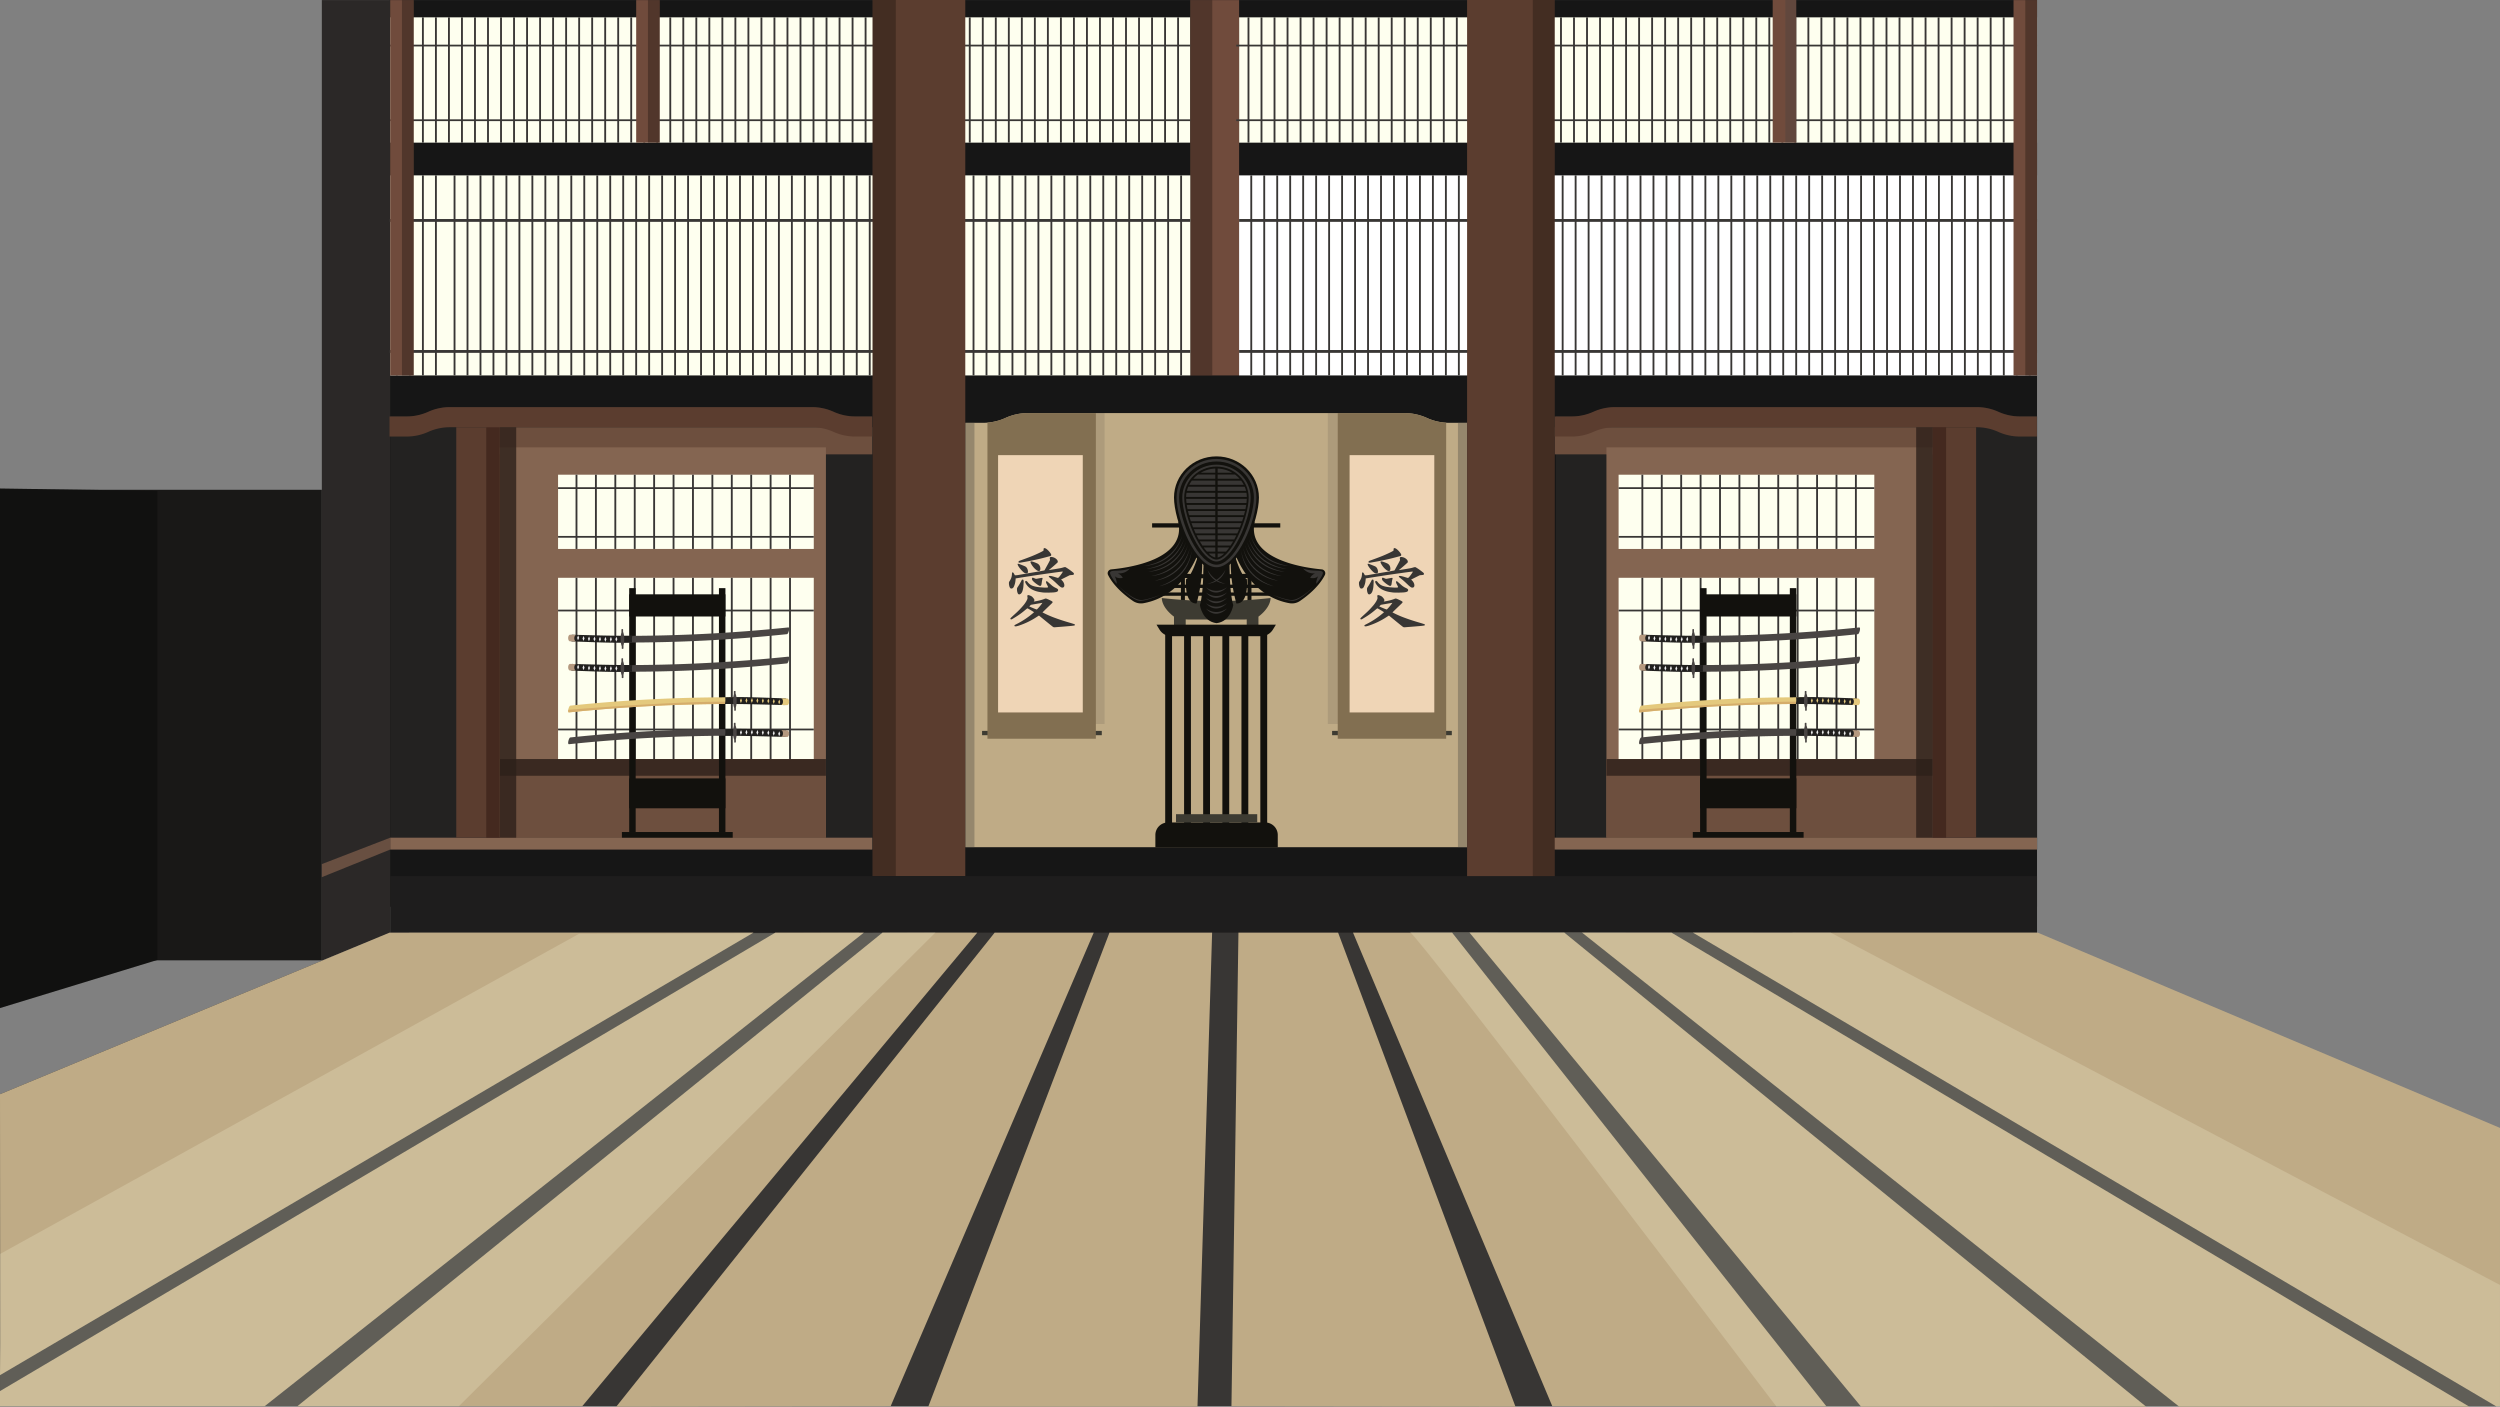 <svg xmlns="http://www.w3.org/2000/svg" viewBox="0 0 1920.01 1080.34"><rect x="0" y="0" width="1920.01" height="1080.34" fill="#808080" stroke="none"/><defs><style>.a{isolation:isolate;}.b{fill:#191817;}.c{fill:#111110;}.d{fill:#161616;}.e{fill:#bfab86;}.f,.v{fill:#44413e;mix-blend-mode:multiply;}.f{opacity:0.15;}.g{fill:#3d3b32;}.h{fill:#826f51;}.i{fill:#feffef;}.j{fill:#232221;}.k{fill:#704b3c;}.l{fill:#16100b;}.l,.v{opacity:0.34;}.m{fill:#846551;}.n{fill:#5b3d2f;}.o{fill:#6d4f3e;}.p{fill:#383634;}.q{fill:#12110d;}.r{fill:#d8be9a;}.s{fill:#efd5b6;}.t{fill:#fff;}.u{fill:#2b2827;}.w{fill:#44291f;}.x{fill:#2d201a;opacity:0.79;}.y{fill:#494543;}.aa,.ab,.ac,.ad,.y,.z{fill-rule:evenodd;}.z{fill:#21201e;}.aa{fill:#b5997f;}.ab{fill:#ededed;}.ac{fill:#e4c97d;}.ad{fill:#d5ad6b;}.ae{fill:#1e1d1d;}.af{fill:#684f41;}.ag{fill:#feffe3;opacity:0.2;}</style></defs><title>Untitled-1dojo</title><g class="a"><rect class="b" y="376.16" width="247.17" height="361.38"/><polyline class="c" points="0 375.16 120.92 377.01 120.92 737.23 0 774.21"/><rect class="d" x="299.16" y="0.04" width="1265.29" height="696.38"/><path class="e" d="M1126.73,1623.69v325.94H741.34V1623.69h13.57c1.14,0,2.3-.05,3.44-0.15a41.24,41.24,0,0,0,6.67-1.09,39,39,0,0,0,7.22-2.52,41.77,41.77,0,0,1,17.32-3.72H1078.5a42,42,0,0,1,17.34,3.72,41.19,41.19,0,0,0,14.83,3.68c0.84,0.05,1.67.07,2.51,0.07h13.56Z" transform="translate(0 -1298.96)"/><path class="f" d="M848.3,1616.22V1855H765V1622.45a39,39,0,0,0,7.22-2.52,41.77,41.77,0,0,1,17.32-3.72H848.3Z" transform="translate(0 -1298.96)"/><path class="f" d="M1019.74,1616.22V1855H1103V1622.45a39,39,0,0,1-7.22-2.52,41.77,41.77,0,0,0-17.32-3.72h-58.73Z" transform="translate(0 -1298.96)"/><rect class="g" x="754.24" y="561.33" width="91.94" height="3.31"/><rect class="g" x="1023.06" y="561.33" width="91.94" height="3.31"/><path class="h" d="M841.63,1616.21v250.08H758.36V1623.54a41.22,41.22,0,0,0,13.9-3.6,41.74,41.74,0,0,1,17.33-3.74h52Z" transform="translate(0 -1298.96)"/><path class="h" d="M1110.66,1623.62v242.67h-83.27V1616.21h51.11a41.78,41.78,0,0,1,17.33,3.74A41.67,41.67,0,0,0,1110.66,1623.62Z" transform="translate(0 -1298.96)"/><rect class="i" x="299.16" y="13.31" width="614.99" height="96.24"/><path class="j" d="M1208,1618.78a40.07,40.07,0,0,0,16.62-3.58,40.06,40.06,0,0,1,16.62-3.58h277a40.06,40.06,0,0,1,16.62,3.58,40.07,40.07,0,0,0,16.62,3.58h13v332.63H1195V1618.78h13Z" transform="translate(0 -1298.96)"/><rect class="i" x="951.63" y="1312.27" width="612.83" height="96.24" transform="translate(2516.09 1421.83) rotate(180)"/><rect class="k" x="914.15" y="0.08" width="37.48" height="288.25"/><rect class="l" x="914.15" y="0.08" width="16.89" height="288.25"/><rect class="m" x="1191.98" y="1942.31" width="372.48" height="9.11" transform="translate(2756.43 2594.76) rotate(180)"/><rect class="n" x="1484.12" y="1627.06" width="33.54" height="315.24" transform="translate(3001.77 2270.41) rotate(180)"/><rect class="o" x="1193.99" y="1627.06" width="290.13" height="20.83" transform="translate(2678.11 1976) rotate(180)"/><rect class="m" x="1233.75" y="343.58" width="250.36" height="299.76"/><rect class="o" x="1233.75" y="582.96" width="250.36" height="60.38"/><rect class="i" x="1243.1" y="1663.53" width="196.39" height="57.02" transform="translate(2682.58 2085.13) rotate(180)"/><rect class="p" x="1243.1" y="374.19" width="196.39" height="1.36"/><rect class="p" x="1243.1" y="411.61" width="196.39" height="1.36"/><rect class="p" x="1424.61" y="364.57" width="1.43" height="57.02"/><rect class="p" x="1409.71" y="364.57" width="1.43" height="57.02"/><rect class="p" x="1394.8" y="364.57" width="1.43" height="57.02"/><rect class="p" x="1379.89" y="364.57" width="1.43" height="57.02"/><rect class="p" x="1364.98" y="364.57" width="1.43" height="57.02"/><rect class="p" x="1350.07" y="364.57" width="1.43" height="57.02"/><rect class="p" x="1335.17" y="364.57" width="1.43" height="57.02"/><rect class="p" x="1320.26" y="364.57" width="1.43" height="57.02"/><rect class="p" x="1305.35" y="364.57" width="1.43" height="57.02"/><rect class="p" x="1290.44" y="364.57" width="1.43" height="57.02"/><rect class="p" x="1275.53" y="364.57" width="1.43" height="57.02"/><rect class="p" x="1260.62" y="364.57" width="1.43" height="57.02"/><rect class="i" x="1243.1" y="1742.71" width="196.39" height="139.21" transform="translate(2682.58 2325.67) rotate(180)"/><rect class="p" x="1243.1" y="468.21" width="196.39" height="1.36"/><rect class="p" x="1243.1" y="559.56" width="196.39" height="1.36"/><rect class="p" x="1424.61" y="443.75" width="1.43" height="139.21"/><rect class="p" x="1409.71" y="443.75" width="1.43" height="139.21"/><rect class="p" x="1394.8" y="443.75" width="1.43" height="139.21"/><rect class="p" x="1379.89" y="443.75" width="1.43" height="139.21"/><rect class="p" x="1364.98" y="443.75" width="1.43" height="139.21"/><rect class="p" x="1350.07" y="443.75" width="1.43" height="139.21"/><rect class="p" x="1335.17" y="443.75" width="1.43" height="139.21"/><rect class="p" x="1320.26" y="443.75" width="1.43" height="139.21"/><rect class="p" x="1305.35" y="443.75" width="1.43" height="139.21"/><rect class="p" x="1290.44" y="443.75" width="1.43" height="139.21"/><rect class="p" x="1275.53" y="443.75" width="1.43" height="139.21"/><rect class="p" x="1260.62" y="443.75" width="1.43" height="139.21"/><rect class="q" x="884.82" y="401.88" width="98.43" height="3.27"/><rect class="q" x="906.95" y="394.24" width="3.05" height="67.36"/><rect class="q" x="958.08" y="394.24" width="3.05" height="67.36"/><path class="q" d="M988.61,1736.87c-14.39,3.22-49.51,3.16-54.29,3.14h-0.56c-4.77,0-39.9.08-54.29-3.14v4.18s8.15,2.07,54.29,2.09h0.56c46.14,0,54.29-2.09,54.29-2.09v-4.18Z" transform="translate(0 -1298.96)"/><rect class="q" x="897.89" y="449.01" width="72.3" height="2.55"/><rect class="q" x="888.35" y="455.01" width="91.37" height="2.55"/><path class="g" d="M975.82,1758.25a377.34,377.34,0,0,1-83.55,0c0.23,8,9.36,14.29,9.36,14.29v8.56h9v-6.44c0.76,0.06,1.53.1,2.29,0.1h42.28c0.77,0,1.53,0,2.29-.1v6.44h9v-8.56S975.59,1766.21,975.82,1758.25Z" transform="translate(0 -1298.96)"/><path class="q" d="M897,631.67h74.7a9.63,9.63,0,0,1,9.63,9.63v9.48a0,0,0,0,1,0,0h-94a0,0,0,0,1,0,0V641.3A9.62,9.62,0,0,1,897,631.67Z"/><rect class="q" x="894.88" y="485.03" width="5.26" height="149.37"/><rect class="q" x="967.94" y="485.03" width="5.26" height="149.37"/><rect class="q" x="909.38" y="485.03" width="5.26" height="149.37"/><rect class="q" x="953.44" y="485.03" width="5.26" height="149.37"/><rect class="q" x="924.03" y="485.03" width="5.26" height="149.37"/><rect class="q" x="938.79" y="485.03" width="5.26" height="149.37"/><rect class="g" x="924.5" y="436.45" width="19.08" height="23.65"/><rect class="r" x="926.7" y="437.91" width="14.69" height="12.55"/><rect class="g" x="903.17" y="625.3" width="62.38" height="6.37"/><path class="q" d="M968.39,1787.58h-68.7a10.68,10.68,0,0,1-9.13-5l-2.37-3.87h91.71l-2.37,3.87A10.68,10.68,0,0,1,968.39,1787.58Z" transform="translate(0 -1298.96)"/><rect class="s" x="766.53" y="349.55" width="65.05" height="197.61"/><rect class="s" x="1036.5" y="349.55" width="65.05" height="197.61"/><rect class="p" x="484.06" y="13.31" width="1.43" height="96.24"/><rect class="p" x="494.06" y="13.31" width="1.43" height="96.24"/><rect class="p" x="674.06" y="13.31" width="1.43" height="96.24"/><rect class="p" x="684.06" y="13.31" width="1.43" height="96.24"/><rect class="p" x="694.06" y="13.31" width="1.43" height="96.24"/><rect class="p" x="704.06" y="13.31" width="1.43" height="96.24"/><rect class="p" x="714.06" y="13.31" width="1.43" height="96.24"/><rect class="p" x="724.06" y="13.31" width="1.43" height="96.24"/><rect class="p" x="734.06" y="13.31" width="1.43" height="96.24"/><rect class="p" x="744.06" y="13.31" width="1.43" height="96.24"/><rect class="p" x="754.06" y="13.31" width="1.43" height="96.24"/><rect class="p" x="764.06" y="13.31" width="1.43" height="96.24"/><rect class="p" x="774.06" y="13.31" width="1.43" height="96.24"/><rect class="p" x="784.06" y="13.31" width="1.43" height="96.24"/><rect class="p" x="794.06" y="13.31" width="1.43" height="96.24"/><rect class="p" x="804.06" y="13.31" width="1.43" height="96.24"/><rect class="p" x="814.06" y="13.31" width="1.43" height="96.24"/><rect class="p" x="824.06" y="13.31" width="1.43" height="96.24"/><rect class="p" x="834.06" y="13.31" width="1.43" height="96.24"/><rect class="p" x="844.06" y="13.31" width="1.43" height="96.24"/><rect class="p" x="854.06" y="13.31" width="1.43" height="96.24"/><rect class="p" x="864.06" y="13.31" width="1.43" height="96.24"/><rect class="p" x="874.06" y="13.31" width="1.43" height="96.24"/><rect class="p" x="884.06" y="13.31" width="1.43" height="96.24"/><rect class="p" x="894.06" y="13.31" width="1.43" height="96.24"/><rect class="p" x="904.06" y="13.31" width="1.43" height="96.24"/><rect class="p" x="1558.12" y="13.31" width="1.43" height="96.24"/><rect class="p" x="1548.12" y="13.31" width="1.43" height="96.24"/><rect class="p" x="1538.12" y="13.31" width="1.43" height="96.24"/><rect class="p" x="1528.12" y="13.31" width="1.43" height="96.24"/><rect class="p" x="1518.12" y="13.31" width="1.43" height="96.24"/><rect class="p" x="1508.12" y="13.31" width="1.43" height="96.24"/><rect class="p" x="1498.12" y="13.31" width="1.43" height="96.24"/><rect class="p" x="1488.12" y="13.31" width="1.43" height="96.24"/><rect class="p" x="1478.12" y="13.31" width="1.43" height="96.24"/><rect class="p" x="1468.12" y="13.31" width="1.43" height="96.24"/><rect class="p" x="1458.12" y="13.31" width="1.43" height="96.24"/><rect class="p" x="1448.12" y="13.31" width="1.43" height="96.24"/><rect class="p" x="1438.12" y="13.31" width="1.43" height="96.24"/><rect class="p" x="1428.12" y="13.31" width="1.43" height="96.24"/><rect class="p" x="1418.12" y="13.31" width="1.43" height="96.24"/><rect class="p" x="1408.12" y="13.31" width="1.43" height="96.24"/><rect class="p" x="1398.12" y="13.31" width="1.43" height="96.24"/><rect class="p" x="1388.12" y="13.31" width="1.43" height="96.24"/><rect class="p" x="1378.12" y="13.31" width="1.43" height="96.24"/><rect class="p" x="1368.12" y="13.31" width="1.43" height="96.24"/><rect class="p" x="1358.12" y="13.31" width="1.43" height="96.24"/><rect class="p" x="1348.12" y="13.31" width="1.43" height="96.24"/><rect class="p" x="1338.12" y="13.31" width="1.43" height="96.24"/><rect class="p" x="1328.12" y="13.31" width="1.43" height="96.24"/><rect class="p" x="1318.12" y="13.31" width="1.43" height="96.24"/><rect class="p" x="1308.12" y="13.31" width="1.43" height="96.24"/><rect class="p" x="1298.12" y="13.31" width="1.43" height="96.24"/><rect class="p" x="1288.12" y="13.31" width="1.43" height="96.24"/><rect class="p" x="1278.12" y="13.31" width="1.43" height="96.24"/><rect class="p" x="1268.12" y="13.31" width="1.43" height="96.24"/><rect class="p" x="1258.12" y="13.31" width="1.43" height="96.24"/><rect class="p" x="1248.12" y="13.31" width="1.43" height="96.24"/><rect class="p" x="1238.12" y="13.31" width="1.43" height="96.24"/><rect class="p" x="1228.12" y="13.31" width="1.43" height="96.24"/><rect class="p" x="1218.12" y="13.31" width="1.43" height="96.24"/><rect class="p" x="1208.12" y="13.31" width="1.43" height="96.24"/><rect class="p" x="1198.12" y="13.31" width="1.43" height="96.24"/><rect class="p" x="1188.12" y="13.31" width="1.43" height="96.24"/><rect class="p" x="1178.12" y="13.31" width="1.43" height="96.24"/><rect class="p" x="1168.12" y="13.31" width="1.43" height="96.24"/><rect class="p" x="1158.12" y="13.31" width="1.43" height="96.24"/><rect class="p" x="1148.12" y="13.31" width="1.43" height="96.24"/><rect class="p" x="1138.12" y="13.31" width="1.43" height="96.24"/><rect class="p" x="1128.12" y="13.31" width="1.43" height="96.24"/><rect class="p" x="1118.12" y="13.31" width="1.43" height="96.24"/><rect class="p" x="1108.12" y="13.31" width="1.43" height="96.24"/><rect class="p" x="1098.12" y="13.31" width="1.43" height="96.24"/><rect class="p" x="1088.12" y="13.31" width="1.43" height="96.24"/><rect class="p" x="1078.12" y="13.31" width="1.43" height="96.24"/><rect class="p" x="1068.12" y="13.31" width="1.43" height="96.24"/><rect class="p" x="1058.12" y="13.31" width="1.43" height="96.24"/><rect class="p" x="1048.12" y="13.31" width="1.43" height="96.24"/><rect class="p" x="1038.12" y="13.31" width="1.43" height="96.24"/><rect class="p" x="1028.12" y="13.31" width="1.43" height="96.24"/><rect class="p" x="1018.12" y="13.31" width="1.43" height="96.24"/><rect class="p" x="1008.12" y="13.31" width="1.43" height="96.24"/><rect class="p" x="998.12" y="13.31" width="1.43" height="96.24"/><rect class="p" x="988.12" y="13.31" width="1.43" height="96.24"/><rect class="p" x="978.12" y="13.31" width="1.43" height="96.24"/><rect class="p" x="968.12" y="13.31" width="1.43" height="96.24"/><rect class="p" x="958.12" y="13.31" width="1.43" height="96.24"/><rect class="p" x="949.46" y="91.65" width="614.99" height="1.36"/><rect class="p" x="949.46" y="34.31" width="614.99" height="1.36"/><rect class="p" x="304.07" y="13.31" width="1.43" height="96.24"/><rect class="p" x="314.07" y="13.31" width="1.43" height="96.24"/><rect class="p" x="324.07" y="13.31" width="1.43" height="96.24"/><rect class="p" x="334.07" y="13.31" width="1.43" height="96.24"/><rect class="p" x="344.07" y="13.31" width="1.43" height="96.24"/><rect class="p" x="354.07" y="13.31" width="1.43" height="96.24"/><rect class="p" x="364.07" y="13.31" width="1.43" height="96.24"/><rect class="p" x="374.07" y="13.31" width="1.43" height="96.24"/><rect class="p" x="384.07" y="13.31" width="1.43" height="96.24"/><rect class="p" x="394.07" y="13.31" width="1.43" height="96.24"/><rect class="p" x="404.07" y="13.31" width="1.43" height="96.24"/><rect class="p" x="414.07" y="13.31" width="1.43" height="96.24"/><rect class="p" x="424.07" y="13.31" width="1.43" height="96.24"/><rect class="p" x="434.07" y="13.31" width="1.43" height="96.24"/><rect class="p" x="444.07" y="13.31" width="1.43" height="96.24"/><rect class="p" x="454.07" y="13.31" width="1.43" height="96.24"/><rect class="p" x="464.07" y="13.31" width="1.43" height="96.24"/><rect class="p" x="474.06" y="13.31" width="1.43" height="96.24"/><rect class="p" x="504.06" y="13.31" width="1.43" height="96.24"/><rect class="p" x="514.06" y="13.31" width="1.43" height="96.24"/><rect class="p" x="524.06" y="13.31" width="1.43" height="96.24"/><rect class="p" x="534.06" y="13.31" width="1.43" height="96.24"/><rect class="p" x="544.06" y="13.31" width="1.43" height="96.24"/><rect class="p" x="554.06" y="13.31" width="1.43" height="96.24"/><rect class="p" x="564.06" y="13.31" width="1.43" height="96.24"/><rect class="p" x="574.06" y="13.31" width="1.43" height="96.24"/><rect class="p" x="584.06" y="13.31" width="1.43" height="96.24"/><rect class="p" x="594.06" y="13.31" width="1.43" height="96.24"/><rect class="p" x="604.06" y="13.31" width="1.43" height="96.24"/><rect class="p" x="614.06" y="13.31" width="1.43" height="96.24"/><rect class="p" x="624.06" y="13.31" width="1.43" height="96.24"/><rect class="p" x="634.06" y="13.31" width="1.43" height="96.24"/><rect class="p" x="644.06" y="13.31" width="1.43" height="96.24"/><rect class="p" x="654.06" y="13.31" width="1.43" height="96.24"/><rect class="p" x="664.06" y="13.31" width="1.43" height="96.24"/><rect class="p" x="299.16" y="91.65" width="614.99" height="1.36"/><rect class="p" x="299.16" y="34.31" width="614.99" height="1.36"/><rect class="i" x="299.16" y="134.69" width="614.99" height="153.65"/><rect class="t" x="951.63" y="1433.65" width="612.83" height="153.65" transform="translate(2516.09 1721.99) rotate(180)"/><rect class="p" x="487.87" y="134.69" width="1.43" height="153.65"/><rect class="p" x="497.84" y="134.69" width="1.43" height="153.65"/><rect class="p" x="677.2" y="134.69" width="1.43" height="153.65"/><rect class="p" x="687.16" y="134.69" width="1.43" height="153.65"/><rect class="p" x="697.13" y="134.69" width="1.43" height="153.65"/><rect class="p" x="707.09" y="134.69" width="1.43" height="153.65"/><rect class="p" x="717.06" y="134.69" width="1.43" height="153.65"/><rect class="p" x="727.02" y="134.69" width="1.43" height="153.65"/><rect class="p" x="736.99" y="134.69" width="1.43" height="153.65"/><rect class="p" x="746.95" y="134.69" width="1.43" height="153.65"/><rect class="p" x="756.92" y="134.69" width="1.43" height="153.65"/><rect class="p" x="766.88" y="134.69" width="1.43" height="153.65"/><rect class="p" x="776.85" y="134.69" width="1.43" height="153.65"/><rect class="p" x="786.81" y="134.69" width="1.43" height="153.65"/><rect class="p" x="796.78" y="134.69" width="1.43" height="153.65"/><rect class="p" x="806.74" y="134.69" width="1.43" height="153.65"/><rect class="p" x="816.7" y="134.69" width="1.43" height="153.65"/><rect class="p" x="826.67" y="134.69" width="1.43" height="153.65"/><rect class="p" x="836.63" y="134.69" width="1.43" height="153.65"/><rect class="p" x="846.6" y="134.69" width="1.43" height="153.65"/><rect class="p" x="856.56" y="134.69" width="1.43" height="153.65"/><rect class="p" x="866.53" y="134.69" width="1.43" height="153.65"/><rect class="p" x="876.49" y="134.69" width="1.43" height="153.65"/><rect class="p" x="886.46" y="134.69" width="1.43" height="153.65"/><rect class="p" x="896.42" y="134.69" width="1.43" height="153.65"/><rect class="p" x="906.39" y="134.69" width="1.43" height="153.65"/><rect class="p" x="1558.14" y="134.69" width="1.43" height="153.65"/><rect class="p" x="1548.18" y="134.69" width="1.43" height="153.65"/><rect class="p" x="1538.21" y="134.69" width="1.43" height="153.65"/><rect class="p" x="1528.24" y="134.69" width="1.43" height="153.65"/><rect class="p" x="1518.28" y="134.69" width="1.43" height="153.65"/><rect class="p" x="1508.32" y="134.69" width="1.43" height="153.65"/><rect class="p" x="1498.35" y="134.69" width="1.43" height="153.65"/><rect class="p" x="1488.39" y="134.69" width="1.43" height="153.65"/><rect class="p" x="1478.42" y="134.69" width="1.43" height="153.65"/><rect class="p" x="1468.46" y="134.69" width="1.43" height="153.65"/><rect class="p" x="1458.49" y="134.69" width="1.43" height="153.65"/><rect class="p" x="1448.53" y="134.69" width="1.43" height="153.65"/><rect class="p" x="1438.56" y="134.69" width="1.43" height="153.65"/><rect class="p" x="1428.6" y="134.69" width="1.43" height="153.65"/><rect class="p" x="1418.63" y="134.69" width="1.43" height="153.65"/><rect class="p" x="1408.67" y="134.69" width="1.43" height="153.65"/><rect class="p" x="1398.7" y="134.69" width="1.43" height="153.65"/><rect class="p" x="1388.74" y="134.69" width="1.43" height="153.65"/><rect class="p" x="1378.77" y="134.69" width="1.43" height="153.65"/><rect class="p" x="1368.81" y="134.69" width="1.43" height="153.65"/><rect class="p" x="1358.85" y="134.69" width="1.43" height="153.65"/><rect class="p" x="1348.88" y="134.69" width="1.43" height="153.65"/><rect class="p" x="1338.92" y="134.69" width="1.43" height="153.65"/><rect class="p" x="1328.95" y="134.69" width="1.43" height="153.65"/><rect class="p" x="1318.99" y="134.69" width="1.43" height="153.65"/><rect class="p" x="1309.02" y="134.69" width="1.43" height="153.65"/><rect class="p" x="1299.06" y="134.69" width="1.43" height="153.65"/><rect class="p" x="1289.09" y="134.69" width="1.43" height="153.65"/><rect class="p" x="1279.13" y="134.69" width="1.43" height="153.65"/><rect class="p" x="1269.16" y="134.69" width="1.43" height="153.65"/><rect class="p" x="1259.2" y="134.69" width="1.43" height="153.65"/><rect class="p" x="1249.23" y="134.69" width="1.43" height="153.65"/><rect class="p" x="1239.27" y="134.69" width="1.43" height="153.65"/><rect class="p" x="1229.31" y="134.69" width="1.43" height="153.65"/><rect class="p" x="1219.34" y="134.69" width="1.43" height="153.65"/><rect class="p" x="1209.37" y="134.69" width="1.43" height="153.65"/><rect class="p" x="1199.41" y="134.69" width="1.43" height="153.65"/><rect class="p" x="1189.45" y="134.69" width="1.43" height="153.65"/><rect class="p" x="1179.48" y="134.69" width="1.43" height="153.65"/><rect class="p" x="1169.52" y="134.69" width="1.43" height="153.65"/><rect class="p" x="1159.55" y="134.69" width="1.43" height="153.65"/><rect class="p" x="1149.59" y="134.69" width="1.43" height="153.65"/><rect class="p" x="1139.62" y="134.69" width="1.43" height="153.65"/><rect class="p" x="1129.66" y="134.69" width="1.43" height="153.65"/><polygon class="u" points="247.17 737.83 299.67 716.48 299.67 0.04 247.17 0.04 247.17 737.83"/><rect class="p" x="1119.69" y="134.69" width="1.43" height="153.65"/><rect class="p" x="1109.73" y="134.69" width="1.43" height="153.65"/><rect class="p" x="1099.76" y="134.69" width="1.43" height="153.65"/><rect class="p" x="1089.8" y="134.69" width="1.43" height="153.65"/><rect class="p" x="1079.84" y="134.69" width="1.43" height="153.65"/><rect class="p" x="1069.87" y="134.69" width="1.43" height="153.65"/><rect class="p" x="1059.91" y="134.69" width="1.43" height="153.65"/><rect class="p" x="1049.94" y="134.69" width="1.43" height="153.65"/><rect class="p" x="1039.98" y="134.69" width="1.43" height="153.65"/><rect class="p" x="1030.01" y="134.69" width="1.43" height="153.65"/><rect class="p" x="1020.05" y="134.69" width="1.43" height="153.65"/><rect class="p" x="1010.08" y="134.69" width="1.43" height="153.65"/><rect class="p" x="1000.12" y="134.69" width="1.43" height="153.65"/><rect class="p" x="990.15" y="134.69" width="1.43" height="153.65"/><rect class="p" x="980.19" y="134.69" width="1.43" height="153.65"/><rect class="p" x="970.22" y="134.69" width="1.43" height="153.65"/><rect class="p" x="960.26" y="134.69" width="1.43" height="153.65"/><rect class="p" x="951.63" y="268.82" width="612.83" height="2.17"/><rect class="p" x="951.63" y="168.21" width="612.83" height="2.17"/><rect class="p" x="304.07" y="134.69" width="1.43" height="153.65"/><rect class="p" x="314.07" y="134.69" width="1.43" height="153.65"/><rect class="p" x="324.07" y="134.69" width="1.43" height="153.65"/><rect class="p" x="334.07" y="134.69" width="1.43" height="153.65"/><rect class="p" x="348.37" y="134.69" width="1.43" height="153.65"/><rect class="p" x="358.33" y="134.69" width="1.43" height="153.65"/><rect class="p" x="368.3" y="134.69" width="1.43" height="153.65"/><rect class="p" x="378.26" y="134.69" width="1.43" height="153.65"/><rect class="p" x="388.22" y="134.69" width="1.43" height="153.65"/><rect class="p" x="398.19" y="134.69" width="1.43" height="153.65"/><rect class="p" x="408.15" y="134.69" width="1.43" height="153.65"/><rect class="p" x="418.12" y="134.69" width="1.43" height="153.65"/><rect class="p" x="428.08" y="134.69" width="1.43" height="153.65"/><rect class="p" x="438.05" y="134.69" width="1.43" height="153.65"/><rect class="p" x="448.01" y="134.69" width="1.43" height="153.65"/><rect class="p" x="457.98" y="134.69" width="1.43" height="153.65"/><rect class="p" x="467.94" y="134.69" width="1.43" height="153.65"/><rect class="p" x="477.91" y="134.69" width="1.43" height="153.65"/><rect class="p" x="507.8" y="134.69" width="1.43" height="153.65"/><rect class="p" x="517.76" y="134.69" width="1.43" height="153.65"/><rect class="p" x="527.73" y="134.69" width="1.43" height="153.65"/><rect class="p" x="537.69" y="134.69" width="1.43" height="153.65"/><rect class="p" x="547.66" y="134.69" width="1.43" height="153.65"/><rect class="p" x="557.62" y="134.69" width="1.43" height="153.65"/><rect class="p" x="567.59" y="134.69" width="1.43" height="153.65"/><rect class="p" x="577.55" y="134.69" width="1.43" height="153.65"/><rect class="p" x="587.52" y="134.69" width="1.43" height="153.65"/><rect class="p" x="597.48" y="134.69" width="1.43" height="153.65"/><rect class="p" x="607.45" y="134.69" width="1.43" height="153.65"/><rect class="p" x="617.41" y="134.69" width="1.43" height="153.65"/><rect class="p" x="627.38" y="134.69" width="1.43" height="153.65"/><rect class="p" x="637.34" y="134.69" width="1.43" height="153.65"/><rect class="p" x="647.31" y="134.69" width="1.43" height="153.65"/><rect class="p" x="657.27" y="134.69" width="1.43" height="153.65"/><rect class="p" x="667.24" y="134.69" width="1.43" height="153.65"/><rect class="p" x="299.16" y="268.82" width="614.99" height="2.17"/><rect class="p" x="299.16" y="168.21" width="614.99" height="2.17"/><rect class="k" x="488.59" y="0.08" width="18.06" height="109.47"/><rect class="l" x="497.62" y="0.08" width="9.03" height="109.47"/><rect class="k" x="299.66" y="0.08" width="18.06" height="288.26"/><rect class="l" x="308.7" y="0.08" width="9.03" height="288.26"/><rect class="k" x="1546.4" y="0.08" width="18.06" height="288.26"/><rect class="l" x="1555.43" y="0.08" width="9.03" height="288.26"/><rect class="k" x="1361.43" width="18.06" height="109.55"/><rect class="v" x="1371.16" width="8.33" height="109.55"/><path class="p" d="M778.14,1750.34a5,5,0,0,0,.55-0.93,14,14,0,0,0,1-3.16,22.67,22.67,0,0,0,.33-2.76c0-.09,0-0.19,0-0.29l1.6-.27,2.75-.44,2.83-.45,2.31-.36,2.6-.4,2.39-.38,2.4-.36,2.2-.33,2.22-.32,2-.29,2-.28,2.07-.28,2.12-.3,1.87-.25,1.89-.25L815,1738l1-.1c0.16,0,.24.05,0.19,0.22a1,1,0,0,1-.1.23,5.17,5.17,0,0,1-.27.46,29,29,0,0,1-2,2.79c-0.28.33-.58,0.63-0.88,0.95a0.69,0.69,0,0,1-.77.19l-1.51-.45c-1.12-.34-2.22-0.69-3.37-0.92a4.29,4.29,0,0,0-1.24-.1,0.89,0.89,0,0,0-.43.15,0.33,0.33,0,0,0-.09.48,1.37,1.37,0,0,0,.23.27c0.19,0.18.4,0.36,0.61,0.53,0.61,0.5,1.25,1,1.86,1.49,1.34,1.1,2.6,2.28,3.85,3.48,0.51,0.49,1,1,1.58,1.43a6.25,6.25,0,0,0,1.15.83,2.13,2.13,0,0,0,1,.3,1.41,1.41,0,0,0,1.48-.92,2.53,2.53,0,0,0,.13-1,4.4,4.4,0,0,0-.4-1.58,6.47,6.47,0,0,0-1.5-2.1l-0.61-.6,0.19-.1,2.19-1.09,4-2a1.18,1.18,0,0,1,.32-0.11l0.73-.09,1.36-.12a3.94,3.94,0,0,0,.46-0.08,0.79,0.79,0,0,0,.56-1.12,1.66,1.66,0,0,0-.41-0.54l-0.48-.41c-1.27-1-2.58-2-3.93-2.86-0.44-.29-0.88-0.56-1.32-0.83a1.27,1.27,0,0,0-.85-0.18,5.58,5.58,0,0,0-.88.18,25,25,0,0,1-3.52.83l-2.81.48-2.31.36-2.08.33-0.55.09a0.23,0.23,0,0,1,0-.07l0.26-.24q2.51-2,4.92-4.18c0.48-.42.94-0.86,1.41-1.29a0.58,0.58,0,0,0,.18-0.33,1.87,1.87,0,0,0-.19-1.23,4,4,0,0,0-.93-1.15,6.2,6.2,0,0,0-3.25-1.51,3.76,3.76,0,0,0-1-.06,0.67,0.67,0,0,0-.54.35,1.25,1.25,0,0,0-.19.71,4.48,4.48,0,0,0,.08.57,1.82,1.82,0,0,1-.18,1.35c-0.29.51-.54,1-0.82,1.55l-2.95,5.37a0.72,0.72,0,0,1-.74.53c-1.52.28-3,.57-4.57,0.84s-3,.5-4.45.74l-5.37.92-5.25.93a11.32,11.32,0,0,1-2.48.19h-0.12c-0.2-.37-0.39-0.74-0.59-1.09s-0.33-.53-0.51-0.78a1,1,0,0,0-.32-0.26,0.48,0.48,0,0,0-.72.3,4.32,4.32,0,0,0-.05.44c0,0.5-.07,1-0.12,1.49a8.25,8.25,0,0,1-.6,2.32,14.59,14.59,0,0,1-1.24,2.27,2,2,0,0,0-.32.68,0.66,0.66,0,0,1-.06.11v1.42a2.46,2.46,0,0,1,.08.29,7.2,7.2,0,0,0,.33,1.55,3.42,3.42,0,0,0,.55,1.06,0.89,0.89,0,0,0,.58.35,1.66,1.66,0,0,0,1.7-.61h0Zm0,0" transform="translate(0 -1298.96)"/><path class="p" d="M782.49,1731a1.22,1.22,0,0,0,.59.09c0.48,0,.94-0.09,1.41-0.17,1.66-.28,3.32-0.56,5-0.88,1.88-.36,3.75-0.74,5.61-1.14,2.59-.54,5.15-1.18,7.7-1.86l3.34-.89a6.46,6.46,0,0,0,.63-0.19,0.88,0.88,0,0,0,.57-1,1.61,1.61,0,0,0-.27-0.67,14.21,14.21,0,0,0-2.93-3.38,4.8,4.8,0,0,0-1.76-1h-0.48a0.7,0.7,0,0,0-.41.57c0,0.08,0,.15,0,0.23,0,0.33-.06.66-0.08,1a0.25,0.25,0,0,1-.14.23c-0.38.22-.75,0.46-1.13,0.66q-1.1.57-2.22,1.1c-1.77.83-3.54,1.63-5.36,2.36-3,1.19-6,2.29-9,3.37a7.68,7.68,0,0,0-.84.36,0.82,0.82,0,0,0-.46,1,0.36,0.36,0,0,0,.26.31h0Zm0,0" transform="translate(0 -1298.96)"/><path class="p" d="M788.75,1745.52a2.17,2.17,0,0,0-.41-0.33,0.52,0.52,0,0,0-.43-0.08,0.74,0.74,0,0,0-.58.84,3,3,0,0,0,.19.6,10.18,10.18,0,0,0,1,1.65,11.75,11.75,0,0,0,4.06,3.48,19.24,19.24,0,0,0,5.51,1.87c0.81,0.15,1.62.27,2.44,0.38a11.81,11.81,0,0,0,1.38.12l3.14,0.06,3.37-.13a14.32,14.32,0,0,0,2.22-.24,4.48,4.48,0,0,0,1.27-.4,1.36,1.36,0,0,0,.74-1.33,0.59,0.59,0,0,0-.14-0.39,2,2,0,0,0-.32-0.34,5.84,5.84,0,0,0-1.19-.71,14.2,14.2,0,0,1-3.21-2c-0.85-.73-1.68-1.49-2.52-2.22l-0.94-.82a0.86,0.86,0,0,0-.73-0.16,0.21,0.21,0,0,0-.22.23,4.66,4.66,0,0,0,0,.67,3.93,3.93,0,0,0,.35,1l1,2a3,3,0,0,1,.16.45,0.25,0.25,0,0,1-.17.35,1.48,1.48,0,0,1-.29.09,5.46,5.46,0,0,1-1.18.08c-0.8,0-1.59,0-2.39-.08s-1.47-.09-2.21-0.16-1.49-.19-2.24-0.3a17.1,17.1,0,0,1-2.93-.69,8.16,8.16,0,0,1-2.33-1.15,10.46,10.46,0,0,1-1.52-1.39c-0.29-.33-0.56-0.67-0.84-1h0Zm0,0" transform="translate(0 -1298.96)"/><path class="p" d="M785.5,1744.09a2.9,2.9,0,0,1-.4,0,0.3,0.3,0,0,0-.33.21c-0.22.44-.46,0.88-0.68,1.32a32.38,32.38,0,0,1-2.12,3.6c-0.19.28-.36,0.57-0.55,0.85a2.34,2.34,0,0,0-.37,1.23,7.89,7.89,0,0,0,.41,2.85,3,3,0,0,0,.41.85,1,1,0,0,0,.63.42,1.29,1.29,0,0,0,.8-0.09,2.66,2.66,0,0,0,1.17-.91,5.38,5.38,0,0,0,.81-1.61,16.4,16.4,0,0,0,.72-3.89c0.07-.81.1-1.62,0.16-2.5,0-.3,0-0.68,0-1a2.2,2.2,0,0,0-.24-1.09,0.37,0.37,0,0,0-.39-0.22h0Zm0,0" transform="translate(0 -1298.96)"/><path class="p" d="M794.73,1746.44a21.5,21.5,0,0,0,3,2.1,4.44,4.44,0,0,0,.76.35,0.88,0.88,0,0,0,1-.28,1.42,1.42,0,0,0,.33-0.67c0.09-.48.18-1,0.24-1.43a17.22,17.22,0,0,1,.43-2.4,9.28,9.28,0,0,0,.2-0.92,0.31,0.31,0,0,0-.36-0.4,2,2,0,0,0-.43,0l-1,.16-2.62.5a1.83,1.83,0,0,1-1.1-.09l-0.47-.17c-0.31-.13-0.61-0.27-0.93-0.39s-0.43-.11-0.63-0.17a0.53,0.53,0,0,0-.51.33,0.91,0.91,0,0,0-.08.31,2.18,2.18,0,0,0,.58,1.64,12.64,12.64,0,0,0,1.58,1.52h0Zm0,0" transform="translate(0 -1298.96)"/><path class="p" d="M796.5,1731.62c-0.53-.22-1.06-0.46-1.6-0.67a18.25,18.25,0,0,0-2.39-.77,2,2,0,0,0-.76-0.05,0.26,0.26,0,0,0-.27.25,1.14,1.14,0,0,0,0,.59,5.42,5.42,0,0,0,.24.61,13.14,13.14,0,0,0,1.46,2.35,13.53,13.53,0,0,0,2.69,2.73,5.77,5.77,0,0,0,1.09.65,2,2,0,0,0,.91.18,1,1,0,0,0,.91-0.58,3.07,3.07,0,0,0,.22-1.17,5.19,5.19,0,0,0-.16-1.27,4.11,4.11,0,0,0-2.38-2.86h0Zm0,0" transform="translate(0 -1298.96)"/><path class="p" d="M782.26,1734a17.46,17.46,0,0,0,2.09,2.7,19.08,19.08,0,0,0,1.86,1.82,3.6,3.6,0,0,0,2,.8,1,1,0,0,0,1.21-.8,2.83,2.83,0,0,0,.06-0.74,5.45,5.45,0,0,0-.56-2.1,3.66,3.66,0,0,0-1.93-1.89l-2.44-1a20.89,20.89,0,0,0-2.32-.81,2.32,2.32,0,0,0-.35-0.07,0.24,0.24,0,0,0-.31.25,1.33,1.33,0,0,0,.12.77,10.24,10.24,0,0,0,.56,1.08h0Zm0,0" transform="translate(0 -1298.96)"/><path class="p" d="M825,1778.25l-0.06,0c-1-.3-1.94-0.63-2.92-0.91-3.71-1.08-7.4-2.22-11-3.54a79,79,0,0,1-10.14-4.38l-0.25-.13,0.15-.16c1.37-1.34,2.73-2.68,4.11-4l2.64-2.53c0.25-.24.48-0.5,0.71-0.76a0.57,0.57,0,0,0,.15-0.5,0.61,0.61,0,0,0-.25-0.42,6.72,6.72,0,0,0-.74-0.49c-0.63-.32-1.27-0.63-1.91-0.93a18.22,18.22,0,0,0-2-.82,1.42,1.42,0,0,0-.63,0,3,3,0,0,0-.46.13l-0.84.33a28.22,28.22,0,0,1-3.1.93,34.89,34.89,0,0,1-4,.79l-0.56.06,0.11-.17c0.1-.15.21-0.3,0.3-0.45a0.8,0.8,0,0,0,.09-0.76,4.06,4.06,0,0,0-.3-0.6,10.37,10.37,0,0,0-1.25-1.52,3.45,3.45,0,0,0-1-.69,8.08,8.08,0,0,0-1.34-.57c-0.24-.07-0.48-0.1-0.72-0.17a0.7,0.7,0,0,0-.81.78,8,8,0,0,1,.13.81,3.11,3.11,0,0,1-.2,1.73c-0.24.52-.48,1-0.77,1.53a22.4,22.4,0,0,1-2.31,3.2,57.85,57.85,0,0,1-4.73,5c-1.29,1.22-2.63,2.41-3.94,3.62-0.36.33-.7,0.68-1,1a0.66,0.66,0,0,0,0,.86,0.48,0.48,0,0,0,.25.13,0.93,0.93,0,0,0,.57-0.06,6.8,6.8,0,0,0,.69-0.35l2.35-1.44a57.38,57.38,0,0,0,6.93-5c0.6-.5,1.22-1,1.82-1.48a0.45,0.45,0,0,1,.5-0.07c0.16,0.08.32,0.15,0.48,0.24,1.45,0.8,2.88,1.63,4.25,2.55l0.15,0.11-1.3,1.13a58.79,58.79,0,0,1-5.47,4.09,62.07,62.07,0,0,1-6.68,3.89c-0.37.18-.73,0.37-1.09,0.57a1.43,1.43,0,0,0-.39.3,0.48,0.48,0,0,0,.17.8,1.34,1.34,0,0,0,.39.08,3.4,3.4,0,0,0,1-.1,16.91,16.91,0,0,0,2.17-.62,58.25,58.25,0,0,0,11.95-5.66c0.89-.56,1.77-1.15,2.66-1.72,0.31-.2.35-0.2,0.63,0l8.28,6.75c0.73,0.59,1.48,1.16,2.22,1.74a1.47,1.47,0,0,0,.48.23,2.74,2.74,0,0,0,1.07.06l1.82-.14,1.71-.13,1.64-.13,1.64-.13,2.54-.22,2-.17c0.85-.08,1.69-0.16,2.54-0.26a8.94,8.94,0,0,0,1-.19,0.49,0.49,0,0,0,.39-0.3v-0.27a0.69,0.69,0,0,0-.54-0.48h0Zm-24.67-15.93c-0.36.5-.72,1-1.1,1.46-0.73.92-1.5,1.82-2.32,2.67-0.16.16-.34,0.31-0.51,0.46a0.35,0.35,0,0,1-.4.08c-0.51-.19-1-0.36-1.52-0.56-1.1-.45-2.2-0.93-3.3-1.39-0.22-.1-0.43-0.22-0.67-0.34a1.7,1.7,0,0,1,.15-0.18c0.32-.31.65-0.64,1-1a0.47,0.47,0,0,1,.22-0.09l1.55-.27,3.16-.55,3.12-.54,0.59-.1,0.24,0a3.36,3.36,0,0,1-.18.31h0Zm0,0" transform="translate(0 -1298.96)"/><path class="p" d="M1047,1750.34a4.94,4.94,0,0,0,.55-0.93,14,14,0,0,0,1-3.16,22.64,22.64,0,0,0,.33-2.76c0-.09,0-0.19,0-0.29l1.6-.27,2.75-.44,2.83-.45,2.31-.36,2.6-.4,2.39-.38,2.4-.36,2.2-.33,2.22-.32,2-.29,2-.28,2.07-.28,2.12-.3,1.87-.25,1.89-.25,1.69-.21,1-.1c0.16,0,.24.05,0.19,0.22a1,1,0,0,1-.1.23,5.17,5.17,0,0,1-.27.46,29,29,0,0,1-2,2.79c-0.28.33-.58,0.63-0.88,0.95a0.69,0.69,0,0,1-.77.19l-1.51-.45c-1.12-.34-2.22-0.69-3.37-0.92a4.29,4.29,0,0,0-1.24-.1,0.89,0.89,0,0,0-.42.15,0.33,0.33,0,0,0-.09.48,1.37,1.37,0,0,0,.23.27c0.19,0.18.4,0.36,0.61,0.53,0.61,0.5,1.25,1,1.86,1.49,1.34,1.1,2.6,2.28,3.85,3.48,0.51,0.49,1,1,1.58,1.43a6.25,6.25,0,0,0,1.15.83,2.13,2.13,0,0,0,1,.3,1.42,1.42,0,0,0,1.48-.92,2.53,2.53,0,0,0,.13-1,4.4,4.4,0,0,0-.4-1.58,6.47,6.47,0,0,0-1.5-2.1l-0.61-.6,0.19-.1,2.19-1.09,4-2a1.18,1.18,0,0,1,.32-0.11l0.73-.09,1.36-.12a3.94,3.94,0,0,0,.46-0.08,0.79,0.79,0,0,0,.56-1.12,1.66,1.66,0,0,0-.41-0.54l-0.48-.41c-1.27-1-2.58-2-3.93-2.86-0.44-.29-0.88-0.56-1.32-0.83a1.27,1.27,0,0,0-.85-0.18,5.59,5.59,0,0,0-.88.18,24.94,24.94,0,0,1-3.52.83l-2.81.48-2.31.36-2.08.33-0.55.09a0.22,0.22,0,0,1,0-.07l0.26-.24q2.51-2,4.92-4.18c0.48-.42.94-0.86,1.41-1.29a0.58,0.58,0,0,0,.18-0.33,1.87,1.87,0,0,0-.19-1.23,3.94,3.94,0,0,0-.93-1.15,6.2,6.2,0,0,0-3.25-1.51,3.76,3.76,0,0,0-1-.06,0.67,0.67,0,0,0-.54.35,1.25,1.25,0,0,0-.19.71,4.45,4.45,0,0,0,.08.57,1.81,1.81,0,0,1-.18,1.35c-0.29.51-.54,1-0.82,1.55l-2.95,5.37a0.72,0.72,0,0,1-.74.53c-1.52.28-3,.57-4.57,0.84s-3,.5-4.45.74l-5.37.92-5.25.93a11.32,11.32,0,0,1-2.48.19h-0.12c-0.2-.37-0.39-0.74-0.59-1.09s-0.33-.53-0.51-0.78a1,1,0,0,0-.32-0.26,0.48,0.48,0,0,0-.72.3,4.32,4.32,0,0,0-.05.44c0,0.5-.07,1-0.12,1.49a8.25,8.25,0,0,1-.6,2.32,14.57,14.57,0,0,1-1.24,2.27,2,2,0,0,0-.32.68,0.66,0.66,0,0,1-.06.11v1.42a2.46,2.46,0,0,1,.08.29,7.2,7.2,0,0,0,.33,1.55,3.42,3.42,0,0,0,.55,1.06,0.89,0.89,0,0,0,.58.35,1.66,1.66,0,0,0,1.7-.61h0Zm0,0" transform="translate(0 -1298.96)"/><path class="p" d="M1051.3,1731a1.22,1.22,0,0,0,.59.09c0.48,0,.94-0.09,1.41-0.17,1.66-.28,3.32-0.56,5-0.88,1.88-.36,3.75-0.74,5.61-1.14,2.59-.54,5.15-1.18,7.7-1.86l3.34-.89a6.46,6.46,0,0,0,.63-0.19,0.88,0.88,0,0,0,.57-1,1.61,1.61,0,0,0-.27-0.67,14.21,14.21,0,0,0-2.93-3.38,4.8,4.8,0,0,0-1.76-1h-0.48a0.71,0.71,0,0,0-.41.57c0,0.08,0,.15,0,0.23,0,0.33-.06.66-0.08,1a0.25,0.25,0,0,1-.14.23c-0.38.22-.75,0.46-1.13,0.66q-1.1.57-2.22,1.1c-1.77.83-3.54,1.63-5.36,2.36-3,1.19-6,2.29-9,3.37a7.68,7.68,0,0,0-.84.36,0.82,0.82,0,0,0-.46,1,0.36,0.36,0,0,0,.26.31h0Zm0,0" transform="translate(0 -1298.96)"/><path class="p" d="M1057.56,1745.52a2.17,2.17,0,0,0-.41-0.33,0.52,0.52,0,0,0-.43-0.08,0.74,0.74,0,0,0-.58.84,3,3,0,0,0,.19.6,10.18,10.18,0,0,0,1,1.65,11.75,11.75,0,0,0,4.06,3.48,19.24,19.24,0,0,0,5.51,1.87c0.81,0.15,1.62.27,2.44,0.38a11.81,11.81,0,0,0,1.38.12l3.14,0.06,3.37-.13a14.32,14.32,0,0,0,2.22-.24,4.48,4.48,0,0,0,1.27-.4,1.36,1.36,0,0,0,.74-1.33,0.59,0.59,0,0,0-.14-0.39,2,2,0,0,0-.32-0.34,5.84,5.84,0,0,0-1.19-.71,14.21,14.21,0,0,1-3.21-2c-0.85-.73-1.68-1.49-2.52-2.22l-0.94-.82a0.86,0.86,0,0,0-.73-0.16,0.21,0.21,0,0,0-.22.23,4.68,4.68,0,0,0,0,.67,3.94,3.94,0,0,0,.35,1l1,2a2.94,2.94,0,0,1,.16.45,0.25,0.25,0,0,1-.17.35,1.48,1.48,0,0,1-.29.09,5.46,5.46,0,0,1-1.18.08c-0.8,0-1.59,0-2.39-.08s-1.47-.09-2.21-0.16-1.49-.19-2.24-0.3a17.1,17.1,0,0,1-2.93-.69,8.16,8.16,0,0,1-2.33-1.15,10.48,10.48,0,0,1-1.52-1.39c-0.29-.33-0.56-0.67-0.84-1h0Zm0,0" transform="translate(0 -1298.96)"/><path class="p" d="M1054.31,1744.09a2.9,2.9,0,0,1-.4,0,0.3,0.3,0,0,0-.33.21c-0.22.44-.46,0.88-0.68,1.32a32.41,32.41,0,0,1-2.12,3.6c-0.19.28-.36,0.57-0.55,0.85a2.34,2.34,0,0,0-.37,1.23,7.9,7.9,0,0,0,.41,2.85,3,3,0,0,0,.41.85,1,1,0,0,0,.63.42,1.29,1.29,0,0,0,.8-0.09,2.65,2.65,0,0,0,1.17-.91,5.37,5.37,0,0,0,.81-1.61,16.4,16.4,0,0,0,.72-3.89c0.07-.81.1-1.62,0.16-2.5,0-.3,0-0.68,0-1a2.2,2.2,0,0,0-.24-1.09,0.37,0.37,0,0,0-.39-0.22h0Zm0,0" transform="translate(0 -1298.96)"/><path class="p" d="M1063.55,1746.44a21.5,21.5,0,0,0,3,2.1,4.44,4.44,0,0,0,.76.35,0.88,0.88,0,0,0,1-.28,1.42,1.42,0,0,0,.33-0.67c0.09-.48.18-1,0.24-1.43a17.22,17.22,0,0,1,.43-2.4,9.3,9.3,0,0,0,.2-0.92,0.31,0.31,0,0,0-.36-0.4,2,2,0,0,0-.43,0l-1,.16-2.62.5a1.83,1.83,0,0,1-1.1-.09l-0.47-.17c-0.31-.13-0.61-0.27-0.93-0.39s-0.43-.11-0.63-0.17a0.53,0.53,0,0,0-.51.33,0.91,0.91,0,0,0-.08.31,2.18,2.18,0,0,0,.58,1.64,12.65,12.65,0,0,0,1.59,1.52h0Zm0,0" transform="translate(0 -1298.96)"/><path class="p" d="M1065.32,1731.62c-0.53-.22-1.06-0.46-1.6-0.67a18.25,18.25,0,0,0-2.39-.77,2,2,0,0,0-.76-0.05,0.26,0.26,0,0,0-.27.25,1.14,1.14,0,0,0,0,.59,5.42,5.42,0,0,0,.24.61,13.15,13.15,0,0,0,1.46,2.35,13.54,13.54,0,0,0,2.69,2.73,5.77,5.77,0,0,0,1.09.65,2,2,0,0,0,.91.18,1,1,0,0,0,.91-0.58,3.07,3.07,0,0,0,.22-1.17,5.18,5.18,0,0,0-.16-1.27,4.1,4.1,0,0,0-2.38-2.86h0Zm0,0" transform="translate(0 -1298.96)"/><path class="p" d="M1051.07,1734a17.46,17.46,0,0,0,2.09,2.7,19.08,19.08,0,0,0,1.86,1.82,3.6,3.6,0,0,0,2,.8,1,1,0,0,0,1.21-.8,2.83,2.83,0,0,0,.06-0.74,5.45,5.45,0,0,0-.56-2.1,3.66,3.66,0,0,0-1.93-1.89l-2.45-1a20.87,20.87,0,0,0-2.32-.81,2.31,2.31,0,0,0-.35-0.07,0.24,0.24,0,0,0-.3.25,1.33,1.33,0,0,0,.12.77,10.25,10.25,0,0,0,.56,1.08h0Zm0,0" transform="translate(0 -1298.96)"/><path class="p" d="M1093.78,1778.25l-0.06,0c-1-.3-1.94-0.63-2.92-0.91-3.71-1.08-7.4-2.22-11-3.54a79,79,0,0,1-10.14-4.38l-0.25-.13,0.15-.16c1.37-1.34,2.73-2.68,4.11-4l2.64-2.53c0.25-.24.48-0.5,0.71-0.76a0.57,0.57,0,0,0,.15-0.5,0.61,0.61,0,0,0-.25-0.42,6.73,6.73,0,0,0-.74-0.49c-0.63-.32-1.27-0.63-1.91-0.93a18.21,18.21,0,0,0-2-.82,1.42,1.42,0,0,0-.63,0,3,3,0,0,0-.46.13l-0.84.33a28.23,28.23,0,0,1-3.1.93,34.89,34.89,0,0,1-4,.79l-0.56.06,0.11-.17c0.1-.15.21-0.3,0.3-0.45a0.8,0.8,0,0,0,.09-0.76,4.06,4.06,0,0,0-.3-0.6,10.36,10.36,0,0,0-1.25-1.52,3.45,3.45,0,0,0-1-.69,8.08,8.08,0,0,0-1.34-.57c-0.24-.07-0.48-0.1-0.72-0.17a0.7,0.7,0,0,0-.81.78,8,8,0,0,1,.13.81,3.12,3.12,0,0,1-.2,1.73c-0.24.52-.48,1-0.77,1.53a22.4,22.4,0,0,1-2.31,3.2,57.84,57.84,0,0,1-4.73,5c-1.29,1.22-2.63,2.41-3.94,3.62-0.36.33-.7,0.68-1,1a0.66,0.66,0,0,0,0,.86,0.48,0.48,0,0,0,.25.13,0.93,0.93,0,0,0,.57-0.06,6.8,6.8,0,0,0,.69-0.35l2.35-1.44a57.38,57.38,0,0,0,6.93-5c0.6-.5,1.22-1,1.82-1.48a0.45,0.45,0,0,1,.5-0.07c0.16,0.08.32,0.15,0.48,0.24,1.45,0.8,2.88,1.63,4.25,2.55l0.15,0.11-1.3,1.13a58.78,58.78,0,0,1-5.47,4.09,62.06,62.06,0,0,1-6.68,3.89c-0.37.18-.73,0.37-1.09,0.57a1.43,1.43,0,0,0-.39.3,0.48,0.48,0,0,0,.17.8,1.34,1.34,0,0,0,.39.08,3.4,3.4,0,0,0,1-.1,16.91,16.91,0,0,0,2.17-.62,58.25,58.25,0,0,0,11.95-5.66c0.89-.56,1.77-1.15,2.66-1.72,0.31-.2.35-0.2,0.63,0l8.28,6.75c0.73,0.59,1.48,1.16,2.22,1.74a1.47,1.47,0,0,0,.48.23,2.74,2.74,0,0,0,1.07.06l1.82-.14,1.71-.13,1.64-.13,1.64-.13,2.54-.22,2-.17c0.85-.08,1.69-0.16,2.54-0.26a8.94,8.94,0,0,0,1-.19,0.49,0.49,0,0,0,.39-0.3v-0.27a0.69,0.69,0,0,0-.54-0.48h0Zm-24.67-15.93c-0.36.5-.72,1-1.1,1.46-0.73.92-1.5,1.82-2.32,2.67-0.16.16-.34,0.31-0.51,0.46a0.35,0.35,0,0,1-.4.08c-0.51-.19-1-0.36-1.52-0.56-1.1-.45-2.2-0.93-3.3-1.39-0.22-.1-0.43-0.22-0.67-0.34a1.7,1.7,0,0,1,.15-0.18c0.32-.31.65-0.64,1-1a0.47,0.47,0,0,1,.22-0.09l1.55-.27,3.16-.55,3.12-.54,0.59-.1,0.24,0a3.35,3.35,0,0,1-.18.31h0Zm0,0" transform="translate(0 -1298.96)"/><rect class="n" x="670.16" width="71.18" height="672.85"/><rect class="n" x="1126.73" width="67.26" height="696.42"/><rect class="l" x="1177.17" width="16.83" height="696.42"/><rect class="l" x="670.17" width="17.81" height="696.42"/><path class="n" d="M1207,1618.79a40.27,40.27,0,0,0,16.66-3.58,40.27,40.27,0,0,1,16.66-3.58h277.72a40.27,40.27,0,0,1,16.66,3.58,40.27,40.27,0,0,0,16.66,3.58h13v15.44h-13a40.27,40.27,0,0,1-16.66-3.58,40.27,40.27,0,0,0-16.66-3.58H1240.37a40.27,40.27,0,0,0-16.66,3.58,40.27,40.27,0,0,1-16.66,3.58h-13v-15.44h13Z" transform="translate(0 -1298.96)"/><path class="j" d="M656.88,1618.78a40.21,40.21,0,0,1-16.65-3.58,40.21,40.21,0,0,0-16.65-3.58H346.07a40.21,40.21,0,0,0-16.65,3.58,40.21,40.21,0,0,1-16.65,3.58h-13v332.63H669.91V1618.78h-13Z" transform="translate(0 -1298.96)"/><rect class="m" x="299.66" y="643.35" width="370.25" height="9.11"/><rect class="n" x="350.41" y="328.1" width="33.54" height="315.25"/><rect class="w" x="373.43" y="328.1" width="10.51" height="315.25"/><rect class="w" x="1484.12" y="328.1" width="10.51" height="315.25"/><rect class="o" x="383.95" y="328.11" width="285.96" height="20.83"/><rect class="m" x="383.95" y="343.58" width="250.36" height="299.76"/><rect class="o" x="383.95" y="582.96" width="250.36" height="60.38"/><rect class="i" x="428.59" y="364.57" width="196.39" height="57.02"/><rect class="p" x="428.59" y="374.19" width="196.39" height="1.36"/><rect class="p" x="428.59" y="411.61" width="196.39" height="1.36"/><rect class="p" x="442.03" y="364.57" width="1.43" height="57.02"/><rect class="p" x="456.94" y="364.57" width="1.43" height="57.02"/><rect class="p" x="471.85" y="364.57" width="1.43" height="57.02"/><rect class="p" x="486.76" y="364.57" width="1.43" height="57.02"/><rect class="p" x="501.66" y="364.57" width="1.43" height="57.02"/><rect class="p" x="516.57" y="364.57" width="1.43" height="57.02"/><rect class="p" x="531.48" y="364.57" width="1.43" height="57.02"/><rect class="p" x="546.39" y="364.57" width="1.43" height="57.02"/><rect class="p" x="561.3" y="364.57" width="1.43" height="57.02"/><rect class="p" x="576.21" y="364.57" width="1.43" height="57.02"/><rect class="p" x="591.11" y="364.57" width="1.43" height="57.02"/><rect class="p" x="606.02" y="364.57" width="1.43" height="57.02"/><rect class="i" x="428.59" y="443.75" width="196.39" height="139.21"/><rect class="p" x="428.59" y="468.21" width="196.39" height="1.36"/><rect class="p" x="428.59" y="559.56" width="196.39" height="1.36"/><rect class="p" x="442.03" y="443.75" width="1.43" height="139.21"/><rect class="p" x="456.94" y="443.75" width="1.43" height="139.21"/><rect class="p" x="471.85" y="443.75" width="1.43" height="139.21"/><rect class="p" x="486.76" y="443.75" width="1.43" height="139.21"/><rect class="p" x="501.66" y="443.75" width="1.43" height="139.21"/><rect class="p" x="516.57" y="443.75" width="1.43" height="139.21"/><rect class="p" x="531.48" y="443.75" width="1.43" height="139.21"/><rect class="p" x="546.39" y="443.75" width="1.43" height="139.21"/><rect class="p" x="561.3" y="443.75" width="1.43" height="139.21"/><rect class="p" x="576.21" y="443.75" width="1.43" height="139.21"/><rect class="p" x="591.11" y="443.75" width="1.43" height="139.21"/><rect class="p" x="606.02" y="443.75" width="1.43" height="139.21"/><path class="n" d="M656.86,1618.79a40.33,40.33,0,0,1-16.68-3.58,40.32,40.32,0,0,0-16.68-3.58H345.56a40.32,40.32,0,0,0-16.68,3.58,40.33,40.33,0,0,1-16.68,3.58H299.16v15.44h13.05a40.33,40.33,0,0,0,16.68-3.58,40.32,40.32,0,0,1,16.68-3.58H623.5a40.32,40.32,0,0,1,16.68,3.58,40.33,40.33,0,0,0,16.68,3.58h13.05v-15.44H656.86Z" transform="translate(0 -1298.96)"/><rect class="x" x="383.95" y="582.96" width="250.36" height="12.83"/><rect class="x" x="1233.75" y="582.96" width="250.36" height="12.83"/><path class="q" d="M919.67,1727.16s-4.28,14.11-8.75,16.64c0,0-1.83,18.89,8.05,18.63a119.88,119.88,0,0,0,4.34-32.22Z" transform="translate(0 -1298.96)"/><path class="q" d="M944.29,1731.45l-10,3-10-3s0.17,22.77-2.77,32.22c0,0,1.78,12.59,12.81,13.89,11-1.3,12.81-13.89,12.81-13.89C944.12,1754.22,944.29,1731.45,944.29,1731.45Z" transform="translate(0 -1298.96)"/><path class="q" d="M948.84,1727.16s4.28,14.11,8.75,16.64c0,0,1.83,18.89-8.05,18.63a119.88,119.88,0,0,1-4.34-32.22Z" transform="translate(0 -1298.96)"/><path class="q" d="M921.45,1720.24s-10.1,36.06-43.3,42a10.93,10.93,0,0,1-8.06-1.76c-5.2-3.53-14.52-10.78-19.12-20a3,3,0,0,1,2.4-4.23c13.83-1.26,58.27-7.62,51.46-37Z" transform="translate(0 -1298.96)"/><path class="p" d="M857.52,1747.29s-5.65-6.64-4.91-8.83,9-.21,15.11-2.94a10.27,10.27,0,0,1-9.22,3.73s3.14,1.57,3.73,3.53c0,0-3.92,1-6.08-1.37C856.15,1741.4,858.07,1745.38,857.52,1747.29Z" transform="translate(0 -1298.96)"/><path class="p" d="M908,1710.07s-5,19.66-28.88,23.47C879.11,1733.55,901.56,1733.4,908,1710.07Z" transform="translate(0 -1298.96)"/><path class="p" d="M909.46,1712.33s-5,19.66-28.88,23.47C880.58,1735.81,903,1735.66,909.46,1712.33Z" transform="translate(0 -1298.96)"/><path class="p" d="M910.93,1714.59s-5,19.66-28.88,23.47C882,1738.07,904.49,1737.92,910.93,1714.59Z" transform="translate(0 -1298.96)"/><path class="p" d="M912.4,1716.85s-4.26,19.83-28,24.48C884.36,1741.33,906.78,1740.39,912.4,1716.85Z" transform="translate(0 -1298.96)"/><path class="p" d="M913.86,1719.11s-3.27,20-26.79,25.84C887.07,1745,909.43,1742.9,913.86,1719.11Z" transform="translate(0 -1298.96)"/><path class="p" d="M915.33,1721.37s-1.75,20.2-24.77,27.78C890.56,1749.15,912.69,1745.43,915.33,1721.37Z" transform="translate(0 -1298.96)"/><path class="p" d="M859.18,1749.15s10.88,11.69,16.91,11.27,14.9-4.54,14.9-4.54-11.11,4.25-15,3.91S866.51,1756.15,859.18,1749.15Z" transform="translate(0 -1298.96)"/><path class="q" d="M947.07,1720.24s10.1,36.06,43.3,42a10.93,10.93,0,0,0,8.06-1.76c5.2-3.53,14.52-10.78,19.12-20a3,3,0,0,0-2.4-4.23c-13.83-1.26-58.27-7.62-51.46-37Z" transform="translate(0 -1298.96)"/><path class="p" d="M1011,1747.29s5.65-6.64,4.91-8.83-9-.21-15.11-2.94a10.27,10.27,0,0,0,9.22,3.73s-3.14,1.57-3.73,3.53c0,0,3.92,1,6.08-1.37C1012.36,1741.4,1010.44,1745.38,1011,1747.29Z" transform="translate(0 -1298.96)"/><path class="p" d="M960.52,1710.07s5,19.66,28.88,23.47C989.4,1733.55,967,1733.4,960.52,1710.07Z" transform="translate(0 -1298.96)"/><path class="p" d="M959,1712.33s5,19.66,28.88,23.47C987.93,1735.81,965.49,1735.66,959,1712.33Z" transform="translate(0 -1298.96)"/><path class="p" d="M957.58,1714.59s5,19.66,28.88,23.47C986.47,1738.07,964,1737.92,957.58,1714.59Z" transform="translate(0 -1298.96)"/><path class="p" d="M956.12,1716.85s4.26,19.83,28,24.48C984.16,1741.33,961.73,1740.39,956.12,1716.85Z" transform="translate(0 -1298.96)"/><path class="p" d="M954.65,1719.11s3.27,20,26.79,25.84C981.44,1745,959.09,1742.9,954.65,1719.11Z" transform="translate(0 -1298.96)"/><path class="p" d="M953.18,1721.37s1.75,20.2,24.77,27.78C978,1749.15,955.82,1745.43,953.18,1721.37Z" transform="translate(0 -1298.96)"/><path class="p" d="M1009.33,1749.15s-10.88,11.69-16.91,11.27-14.9-4.54-14.9-4.54,11.11,4.25,15,3.91S1002,1756.15,1009.33,1749.15Z" transform="translate(0 -1298.96)"/><path class="q" d="M966.87,1681.07c0,17.46-14.6,55.48-32.62,55.48s-32.62-38-32.62-55.48,14.6-31.61,32.62-31.61S966.87,1663.62,966.87,1681.07Z" transform="translate(0 -1298.96)"/><path class="p" d="M934.26,1734.6c-16.15,0-30.66-36.36-30.66-53.53,0-16.35,13.75-29.65,30.66-29.65s30.66,13.3,30.66,29.65C964.92,1698.24,950.41,1734.6,934.26,1734.6Z" transform="translate(0 -1298.96)"/><path class="q" d="M934.26,1732.65c-6.34,0-13.49-7-19.64-19.25-5.34-10.62-9.06-23.91-9.06-32.32,0-15.27,12.88-27.7,28.71-27.7S963,1665.8,963,1681.07c0,8.41-3.73,21.7-9.06,32.32C947.75,1725.63,940.59,1732.65,934.26,1732.65Z" transform="translate(0 -1298.96)"/><path class="p" d="M934.26,1730.2c-5.3,0-11.82-6.69-17.46-17.9-5.18-10.32-8.8-23.16-8.8-31.23,0-13.92,11.78-25.25,26.26-25.25s26.26,11.33,26.26,25.25c0,8.07-3.62,20.91-8.8,31.23C946.08,1723.51,939.55,1730.2,934.26,1730.2Z" transform="translate(0 -1298.96)"/><path class="q" d="M934.26,1728.73c-4.66,0-10.85-6.55-16.15-17.09-5.09-10.13-8.65-22.7-8.65-30.57,0-13.12,11.12-23.79,24.79-23.79S959,1668,959,1681.07c0,7.87-3.56,20.44-8.65,30.57C945.1,1722.18,938.92,1728.73,934.26,1728.73Z" transform="translate(0 -1298.96)"/><path class="p" d="M933.35,1689.95v-3.2H911.43q0.24,1.55.58,3.2h21.34Z" transform="translate(0 -1298.96)"/><path class="p" d="M933.35,1694.61v-3.2h-21c0.24,1,.52,2.12.82,3.2h20.2Z" transform="translate(0 -1298.96)"/><path class="p" d="M933.35,1685.28v-3.2H911c0,1,.13,2.07.26,3.2h22.13Z" transform="translate(0 -1298.96)"/><path class="p" d="M933.35,1680.62v-3.2h-22.1a21.42,21.42,0,0,0-.31,3.2h22.41Z" transform="translate(0 -1298.96)"/><path class="p" d="M933.35,1708.61v-3.2H916.88q0.67,1.62,1.41,3.2h15.07Z" transform="translate(0 -1298.96)"/><path class="p" d="M933.35,1699.28v-3.2H913.57c0.31,1.06.65,2.13,1,3.2h18.78Z" transform="translate(0 -1298.96)"/><path class="p" d="M933.35,1703.94v-3.2H915.08q0.57,1.6,1.2,3.2h17.07Z" transform="translate(0 -1298.96)"/><path class="p" d="M933.35,1675.95v-3.2H912.62a21.43,21.43,0,0,0-1.06,3.2h21.8Z" transform="translate(0 -1298.96)"/><path class="p" d="M933.35,1710.07H919c0.15,0.3.29,0.61,0.44,0.91q0.59,1.18,1.2,2.29h12.73v-3.2Z" transform="translate(0 -1298.96)"/><path class="p" d="M935.16,1710.07v3.2h12.73q0.61-1.11,1.2-2.29c0.15-.3.29-0.61,0.44-0.91H935.16Z" transform="translate(0 -1298.96)"/><path class="p" d="M935.16,1666.62H952a23.12,23.12,0,0,0-3.5-3.2H935.16v3.2Z" transform="translate(0 -1298.96)"/><path class="p" d="M933.35,1662v-3.18a23.94,23.94,0,0,0-11.12,3.18h11.12Z" transform="translate(0 -1298.96)"/><path class="p" d="M933.35,1717.94v-3.2H921.45q1,1.7,2,3.2h9.92Z" transform="translate(0 -1298.96)"/><path class="p" d="M933.35,1666.62v-3.2H920a23.12,23.12,0,0,0-3.5,3.2h16.85Z" transform="translate(0 -1298.96)"/><path class="p" d="M933.35,1671.28v-3.2h-18a22.17,22.17,0,0,0-2,3.2h20.05Z" transform="translate(0 -1298.96)"/><path class="p" d="M935.16,1682.08v3.2h22.13c0.14-1.13.23-2.19,0.26-3.2h-22.4Z" transform="translate(0 -1298.96)"/><path class="p" d="M935.16,1677.42v3.2h22.41a21.41,21.41,0,0,0-.31-3.2h-22.1Z" transform="translate(0 -1298.96)"/><path class="p" d="M935.16,1691.41v3.2h20.2c0.3-1.08.58-2.15,0.82-3.2h-21Z" transform="translate(0 -1298.96)"/><path class="p" d="M935.16,1686.75v3.2H956.5q0.35-1.65.58-3.2H935.16Z" transform="translate(0 -1298.96)"/><path class="p" d="M935.16,1662h11.11a23.94,23.94,0,0,0-11.11-3.18V1662Z" transform="translate(0 -1298.96)"/><path class="p" d="M935.16,1668.09v3.2h20.05a22.16,22.16,0,0,0-2-3.2h-18Z" transform="translate(0 -1298.96)"/><path class="p" d="M935.16,1672.75v3.2H957a21.44,21.44,0,0,0-1.06-3.2H935.16Z" transform="translate(0 -1298.96)"/><path class="p" d="M935.16,1696.08v3.2h18.78c0.36-1.07.69-2.14,1-3.2H935.16Z" transform="translate(0 -1298.96)"/><path class="p" d="M935.16,1719.41v3.2h6.37a38.55,38.55,0,0,0,2.54-3.2h-8.91Z" transform="translate(0 -1298.96)"/><path class="p" d="M935.16,1724.07v3.09a11.09,11.09,0,0,0,5-3.09h-5Z" transform="translate(0 -1298.96)"/><path class="p" d="M933.35,1724.07h-5a11.09,11.09,0,0,0,5,3.09v-3.09Z" transform="translate(0 -1298.96)"/><path class="p" d="M935.16,1714.74v3.2h9.92q1-1.5,2-3.2H935.16Z" transform="translate(0 -1298.96)"/><path class="p" d="M933.35,1722.6v-3.2h-8.91a38.54,38.54,0,0,0,2.54,3.2h6.37Z" transform="translate(0 -1298.96)"/><path class="p" d="M935.16,1700.74v3.2h17.07q0.63-1.59,1.2-3.2H935.16Z" transform="translate(0 -1298.96)"/><path class="p" d="M935.16,1705.41v3.2h15.07q0.73-1.58,1.41-3.2H935.16Z" transform="translate(0 -1298.96)"/><path class="p" d="M926.17,1750s7.26,6.12,16.18,0C942.35,1750,934.27,1759.14,926.17,1750Z" transform="translate(0 -1298.96)"/><path class="p" d="M926.17,1754s7.26,6.12,16.18,0C942.35,1754,934.27,1763.22,926.17,1754Z" transform="translate(0 -1298.96)"/><path class="p" d="M926.17,1758.12s7.26,6.12,16.18,0C942.35,1758.12,934.27,1767.3,926.17,1758.12Z" transform="translate(0 -1298.96)"/><path class="p" d="M926.17,1762.2s7.26,6.12,16.18,0C942.35,1762.2,934.27,1771.37,926.17,1762.2Z" transform="translate(0 -1298.96)"/><path class="p" d="M926.17,1766.28s7.26,6.12,16.18,0C942.35,1766.28,934.27,1775.45,926.17,1766.28Z" transform="translate(0 -1298.96)"/><path class="p" d="M927.4,1736.56a20.91,20.91,0,0,0,13.71,10.73S930.62,1747,927.4,1736.56Z" transform="translate(0 -1298.96)"/><path class="p" d="M941.11,1736.56a20.91,20.91,0,0,1-13.71,10.73S937.89,1747,941.11,1736.56Z" transform="translate(0 -1298.96)"/><rect class="q" x="483.22" y="456.44" width="73.9" height="17.03"/><rect class="q" x="483.22" y="597.81" width="73.9" height="22.97"/><rect class="q" x="483.22" y="451.69" width="4.98" height="187.3"/><rect class="q" x="552.15" y="451.69" width="4.98" height="187.3"/><rect class="q" x="477.62" y="638.99" width="85.11" height="4.36"/><path class="y" d="M605.42,1780.83a1212,1212,0,0,1-127.63,6.47l0.3,5.13A1179.29,1179.29,0,0,0,604.42,1786c1.08-.1,2.49-5.35,1-5.19h0Z" transform="translate(0 -1298.96)"/><path class="z" d="M439.55,1786.44c15.42,0.38,30.75.9,46.14,0.83a13.1,13.1,0,0,0-.2,5.16c-15.36.54-30.75-.38-46.11-0.83-2-.06-2-5.19.17-5.16h0Z" transform="translate(0 -1298.96)"/><path class="y" d="M479.37,1789.71a14.17,14.17,0,0,0-.83-5.5l0-1.62c0-.29-0.13-0.54-0.3-0.51l-0.71.06a0.55,0.55,0,0,0-.27.58l0,2a17.08,17.08,0,0,0-.59,5.09,14.87,14.87,0,0,0,.84,5.54l0,1.45a0.49,0.49,0,0,0,.3.51l0.74-.06a0.57,0.57,0,0,0,.27-0.58l0-1.88A17.62,17.62,0,0,0,479.37,1789.71Z" transform="translate(0 -1298.96)"/><path class="aa" d="M438,1786.41l5.28,0.13v0h-0.57c-2.15-.06-2.18,5-0.2,5.13-1.58-.06-3.13-0.1-4.7-0.16-2-.06-2-5.19.2-5.13h0Zm4.87,5.29,0.24,0h0Z" transform="translate(0 -1298.96)"/><path class="ab" d="M474.1,1790l-0.77,1.67s-0.07,0-.07,0l-0.64-1.73a0.19,0.19,0,0,1,0-.19l0.77-1.67c0-.06,0-0.06.07,0l0.64,1.7V1790h0Z" transform="translate(0 -1298.96)"/><path class="ab" d="M444.73,1789l-0.77,1.67q-0.05.1-.1,0l-0.6-1.73a0.19,0.19,0,0,1,0-.19L444,1787q0.05-.1.1,0l0.64,1.73V1789h0Z" transform="translate(0 -1298.96)"/><path class="ab" d="M448.89,1789.39l-0.74,1.67q-0.05.1-.1,0l-0.64-1.7v-0.22l0.77-1.67s0.07,0,.07,0l0.64,1.73a0.19,0.19,0,0,1,0,.19h0Z" transform="translate(0 -1298.96)"/><path class="ab" d="M453.09,1789.71l-0.77,1.67s-0.07,0-.07,0l-0.64-1.73a0.19,0.19,0,0,1,0-.19l0.77-1.67c0-.06.07-0.06,0.07,0l0.64,1.7a0.26,0.26,0,0,1,0,.22h0Z" transform="translate(0 -1298.96)"/><path class="ab" d="M457.29,1789.84l-0.77,1.67c0,0.06-.07.06-0.07,0l-0.64-1.73a0.19,0.19,0,0,1,0-.19l0.77-1.67c0-.06,0-0.06.07,0l0.64,1.73v0.19h0Z" transform="translate(0 -1298.96)"/><path class="ab" d="M461.5,1790l-0.77,1.67q-0.05.1-.1,0l-0.6-1.7a0.26,0.26,0,0,1,0-.22l0.74-1.67a0.07,0.07,0,0,1,.1,0l0.64,1.73V1790h0Z" transform="translate(0 -1298.96)"/><path class="ab" d="M465.66,1790.12l-0.74,1.67q-0.05.1-.1,0l-0.6-1.73a0.2,0.2,0,0,1,0-.19l0.74-1.67q0.05-.1.1,0l0.64,1.7a0.52,0.52,0,0,1,0,.22h0Z" transform="translate(0 -1298.96)"/><path class="ab" d="M469.86,1790.09l-0.74,1.67q-0.05.1-.1,0l-0.6-1.7a0.26,0.26,0,0,1,0-.22l0.74-1.67q0.05-.1.1,0l0.64,1.73a0.39,0.39,0,0,1,0,.19h0Z" transform="translate(0 -1298.96)"/><path class="y" d="M605.42,1803.27a1212,1212,0,0,1-127.63,6.47l0.3,5.13a1179.29,1179.29,0,0,0,126.32-6.41c1.08-.1,2.49-5.35,1-5.19h0Z" transform="translate(0 -1298.96)"/><path class="z" d="M439.55,1808.88c15.42,0.38,30.75.9,46.14,0.83a13.1,13.1,0,0,0-.2,5.16c-15.36.54-30.75-.38-46.11-0.83-2-.06-2-5.19.17-5.16h0Z" transform="translate(0 -1298.96)"/><path class="y" d="M479.37,1812.15a14.17,14.17,0,0,0-.83-5.5l0-1.62c0-.29-0.13-0.54-0.3-0.51l-0.71.06a0.55,0.55,0,0,0-.27.58l0,2a17.08,17.08,0,0,0-.59,5.09,14.87,14.87,0,0,0,.84,5.54l0,1.45a0.49,0.49,0,0,0,.3.51l0.74-.06a0.57,0.57,0,0,0,.27-0.58l0-1.88A17.62,17.62,0,0,0,479.37,1812.15Z" transform="translate(0 -1298.96)"/><path class="aa" d="M438,1808.84l5.28,0.13v0h-0.57c-2.15-.06-2.18,5-0.2,5.13-1.58-.06-3.13-0.1-4.7-0.16-2-.06-2-5.19.2-5.13h0Zm4.87,5.29,0.24,0h0Z" transform="translate(0 -1298.96)"/><path class="ab" d="M474.1,1812.4l-0.77,1.67s-0.07,0-.07,0l-0.64-1.73a0.19,0.19,0,0,1,0-.19l0.77-1.67c0-.06,0-0.06.07,0l0.64,1.7v0.22h0Z" transform="translate(0 -1298.96)"/><path class="ab" d="M444.73,1811.41l-0.77,1.67q-0.05.1-.1,0l-0.6-1.73a0.19,0.19,0,0,1,0-.19l0.74-1.67q0.05-.1.1,0l0.64,1.73v0.19h0Z" transform="translate(0 -1298.96)"/><path class="ab" d="M448.89,1811.82l-0.74,1.67q-0.05.1-.1,0l-0.64-1.7v-0.22l0.77-1.67s0.07,0,.07,0l0.64,1.73a0.19,0.19,0,0,1,0,.19h0Z" transform="translate(0 -1298.96)"/><path class="ab" d="M453.09,1812.15l-0.77,1.67s-0.07,0-.07,0l-0.64-1.73a0.19,0.19,0,0,1,0-.19l0.77-1.67c0-.06.07-0.06,0.07,0l0.64,1.7a0.26,0.26,0,0,1,0,.22h0Z" transform="translate(0 -1298.96)"/><path class="ab" d="M457.29,1812.27l-0.77,1.67c0,0.06-.07.06-0.07,0l-0.64-1.73a0.19,0.19,0,0,1,0-.19l0.77-1.67c0-.06,0-0.06.07,0l0.64,1.73v0.19h0Z" transform="translate(0 -1298.96)"/><path class="ab" d="M461.5,1812.4l-0.77,1.67q-0.05.1-.1,0l-0.6-1.7a0.26,0.26,0,0,1,0-.22l0.74-1.67a0.07,0.07,0,0,1,.1,0l0.64,1.73v0.19h0Z" transform="translate(0 -1298.96)"/><path class="ab" d="M465.66,1812.56l-0.74,1.67q-0.05.1-.1,0l-0.6-1.73a0.2,0.2,0,0,1,0-.19l0.74-1.67q0.05-.1.1,0l0.64,1.7a0.52,0.52,0,0,1,0,.22h0Z" transform="translate(0 -1298.96)"/><path class="ab" d="M469.86,1812.53l-0.74,1.67q-0.05.1-.1,0l-0.6-1.7a0.26,0.26,0,0,1,0-.22l0.74-1.67q0.05-.1.1,0l0.64,1.73a0.39,0.39,0,0,1,0,.19h0Z" transform="translate(0 -1298.96)"/><path class="ac" d="M437,1846.08a1211.93,1211.93,0,0,1,127.63-6.47l-0.3-5.13A1179.29,1179.29,0,0,0,438,1840.89c-1.08.1-2.49,5.35-1,5.19h0Z" transform="translate(0 -1298.96)"/><path class="ad" d="M564.33,1834.48l0.3,5.13A1211.93,1211.93,0,0,0,437,1846.08h0c-0.64.07-.74-0.89-0.55-2,0,0,86.4-7.05,126-6.14" transform="translate(0 -1298.96)"/><path class="z" d="M602.87,1840.47c-15.42-.38-30.75-0.9-46.14-0.83a13.1,13.1,0,0,0,.2-5.16c15.36-.54,30.75.38,46.11,0.83,2,0.06,2,5.19-.17,5.16h0Z" transform="translate(0 -1298.96)"/><path class="y" d="M563.05,1837.2a14.16,14.16,0,0,0,.83,5.5l0,1.62c0,0.29.13,0.54,0.3,0.51l0.71-.06a0.55,0.55,0,0,0,.27-0.58l0-2a17.08,17.08,0,0,0,.59-5.09,14.87,14.87,0,0,0-.84-5.54l0-1.45a0.49,0.49,0,0,0-.3-0.51l-0.74.06a0.57,0.57,0,0,0-.27.58l0,1.88A17.61,17.61,0,0,0,563.05,1837.2Z" transform="translate(0 -1298.96)"/><path class="ac" d="M604.39,1840.5l-5.28-.13v0h0.57c2.15,0.06,2.18-5,.2-5.13,1.58,0.06,3.13.1,4.7,0.16,2,0.06,2,5.19-.2,5.13h0Zm-4.87-5.29-0.24,0h0Z" transform="translate(0 -1298.96)"/><path class="ac" d="M568.33,1836.94l0.77-1.67s0.07,0,.07,0l0.64,1.73a0.19,0.19,0,0,1,0,.19l-0.77,1.67c0,0.06,0,.06-0.07,0l-0.64-1.7v-0.22h0Z" transform="translate(0 -1298.96)"/><path class="ac" d="M597.7,1837.94l0.77-1.67q0.05-.1.1,0l0.6,1.73a0.19,0.19,0,0,1,0,.19l-0.74,1.67q-0.05.1-.1,0l-0.64-1.73v-0.19h0Z" transform="translate(0 -1298.96)"/><path class="ac" d="M593.53,1837.52l0.74-1.67q0.05-.1.1,0l0.64,1.7v0.22l-0.77,1.67s-0.07,0-.07,0l-0.64-1.73a0.19,0.19,0,0,1,0-.19h0Z" transform="translate(0 -1298.96)"/><path class="ac" d="M589.33,1837.2l0.77-1.67s0.07,0,.07,0l0.64,1.73a0.19,0.19,0,0,1,0,.19l-0.77,1.67c0,0.06-.07.06-0.07,0l-0.64-1.7a0.26,0.26,0,0,1,0-.22h0Z" transform="translate(0 -1298.96)"/><path class="ac" d="M585.13,1837.07l0.77-1.67c0-.06.07-0.06,0.07,0l0.64,1.73a0.19,0.19,0,0,1,0,.19l-0.77,1.67c0,0.06,0,.06-0.07,0l-0.64-1.73v-0.19h0Z" transform="translate(0 -1298.96)"/><path class="ac" d="M580.93,1836.94l0.77-1.67q0.05-.1.1,0l0.6,1.7a0.26,0.26,0,0,1,0,.22l-0.74,1.67a0.06,0.06,0,0,1-.1,0l-0.64-1.73v-0.19h0Z" transform="translate(0 -1298.96)"/><path class="ac" d="M576.76,1836.78l0.74-1.67q0.05-.1.1,0l0.6,1.73a0.2,0.2,0,0,1,0,.19l-0.74,1.67q-0.05.1-.1,0l-0.64-1.7a0.52,0.52,0,0,1,0-.22h0Z" transform="translate(0 -1298.96)"/><path class="ac" d="M572.56,1836.82l0.74-1.67q0.05-.1.1,0l0.6,1.7a0.26,0.26,0,0,1,0,.22l-0.74,1.67q-0.05.1-.1,0l-0.64-1.73a0.39,0.39,0,0,1,0-.19h0Z" transform="translate(0 -1298.96)"/><path class="y" d="M437,1870.52A1211.93,1211.93,0,0,1,564.63,1864l-0.3-5.13A1179.29,1179.29,0,0,0,438,1865.32c-1.08.1-2.49,5.35-1,5.19h0Z" transform="translate(0 -1298.96)"/><path class="z" d="M602.87,1864.91c-15.42-.38-30.75-0.9-46.14-0.83a13.1,13.1,0,0,0,.2-5.16c15.36-.54,30.75.38,46.11,0.83,2,0.06,2,5.19-.17,5.16h0Z" transform="translate(0 -1298.96)"/><path class="y" d="M563.05,1861.64a14.16,14.16,0,0,0,.83,5.5l0,1.62c0,0.29.13,0.54,0.3,0.51l0.71-.06a0.55,0.55,0,0,0,.27-0.58l0-2a17.08,17.08,0,0,0,.59-5.09,14.87,14.87,0,0,0-.84-5.54l0-1.45a0.49,0.49,0,0,0-.3-0.51l-0.74.06a0.57,0.57,0,0,0-.27.58l0,1.88A17.61,17.61,0,0,0,563.05,1861.64Z" transform="translate(0 -1298.96)"/><path class="aa" d="M604.39,1864.94l-5.28-.13v0h0.57c2.15,0.06,2.18-5,.2-5.13,1.58,0.06,3.13.1,4.7,0.16,2,0.06,2,5.19-.2,5.13h0Zm-4.87-5.29-0.24,0h0Z" transform="translate(0 -1298.96)"/><path class="ab" d="M568.33,1861.38l0.77-1.67s0.07,0,.07,0l0.64,1.73a0.19,0.19,0,0,1,0,.19l-0.77,1.67c0,0.06,0,.06-0.07,0l-0.64-1.7v-0.22h0Z" transform="translate(0 -1298.96)"/><path class="ab" d="M597.7,1862.38l0.77-1.67q0.05-.1.1,0l0.6,1.73a0.19,0.19,0,0,1,0,.19l-0.74,1.67q-0.05.1-.1,0l-0.64-1.73v-0.19h0Z" transform="translate(0 -1298.96)"/><path class="ab" d="M593.53,1862l0.74-1.67q0.05-.1.1,0L595,1862v0.22l-0.77,1.67s-0.07,0-.07,0l-0.64-1.73a0.19,0.19,0,0,1,0-.19h0Z" transform="translate(0 -1298.96)"/><path class="ab" d="M589.33,1861.64l0.77-1.67s0.07,0,.07,0l0.64,1.73a0.19,0.19,0,0,1,0,.19l-0.77,1.67c0,0.06-.07.06-0.07,0l-0.64-1.7a0.26,0.26,0,0,1,0-.22h0Z" transform="translate(0 -1298.96)"/><path class="ab" d="M585.13,1861.51l0.77-1.67c0-.06.07-0.06,0.07,0l0.64,1.73a0.19,0.19,0,0,1,0,.19l-0.77,1.67c0,0.06,0,.06-0.07,0l-0.64-1.73v-0.19h0Z" transform="translate(0 -1298.96)"/><path class="ab" d="M580.93,1861.38l0.77-1.67q0.05-.1.1,0l0.6,1.7a0.26,0.26,0,0,1,0,.22l-0.74,1.67a0.06,0.06,0,0,1-.1,0l-0.64-1.73v-0.19h0Z" transform="translate(0 -1298.96)"/><path class="ab" d="M576.76,1861.22l0.74-1.67q0.05-.1.1,0l0.6,1.73a0.2,0.2,0,0,1,0,.19l-0.74,1.67q-0.05.1-.1,0l-0.64-1.7a0.52,0.52,0,0,1,0-.22h0Z" transform="translate(0 -1298.96)"/><path class="ab" d="M572.56,1861.25l0.74-1.67q0.05-.1.1,0l0.6,1.7a0.26,0.26,0,0,1,0,.22l-0.74,1.67q-0.05.1-.1,0l-0.64-1.73a0.39,0.39,0,0,1,0-.19h0Z" transform="translate(0 -1298.96)"/><rect class="q" x="1305.68" y="456.44" width="73.9" height="17.03"/><rect class="q" x="1305.68" y="597.81" width="73.9" height="22.97"/><rect class="q" x="1305.68" y="451.69" width="4.98" height="187.3"/><rect class="q" x="1374.6" y="451.69" width="4.98" height="187.3"/><rect class="q" x="1300.07" y="638.99" width="85.11" height="4.36"/><path class="y" d="M1427.88,1780.83a1212,1212,0,0,1-127.63,6.47l0.3,5.13a1179.29,1179.29,0,0,0,126.32-6.41c1.08-.1,2.49-5.35,1-5.19h0Z" transform="translate(0 -1298.96)"/><path class="z" d="M1262,1786.44c15.42,0.38,30.75.9,46.14,0.83a13.1,13.1,0,0,0-.2,5.16c-15.36.54-30.75-.38-46.11-0.83-2-.06-2-5.19.17-5.16h0Z" transform="translate(0 -1298.96)"/><path class="y" d="M1301.83,1789.71a14.17,14.17,0,0,0-.83-5.5l0-1.62c0-.29-0.13-0.54-0.3-0.51l-0.71.06a0.55,0.55,0,0,0-.27.58l0,2a17.08,17.08,0,0,0-.59,5.09,14.87,14.87,0,0,0,.84,5.54l0,1.45a0.49,0.49,0,0,0,.3.51l0.74-.06a0.57,0.57,0,0,0,.27-0.58l0-1.88A17.62,17.62,0,0,0,1301.83,1789.71Z" transform="translate(0 -1298.96)"/><path class="aa" d="M1260.5,1786.41l5.28,0.13v0h-0.57c-2.15-.06-2.18,5-0.2,5.13-1.58-.06-3.13-0.1-4.7-0.16-2-.06-2-5.19.2-5.13h0Zm4.87,5.29,0.24,0h0Z" transform="translate(0 -1298.96)"/><path class="ab" d="M1296.55,1790l-0.77,1.67s-0.07,0-.07,0l-0.64-1.73a0.19,0.19,0,0,1,0-.19l0.77-1.67c0-.06,0-0.06.07,0l0.64,1.7V1790h0Z" transform="translate(0 -1298.96)"/><path class="ab" d="M1267.18,1789l-0.77,1.67q-0.05.1-.1,0l-0.6-1.73a0.19,0.19,0,0,1,0-.19l0.74-1.67q0.05-.1.1,0l0.64,1.73V1789h0Z" transform="translate(0 -1298.96)"/><path class="ab" d="M1271.35,1789.39l-0.74,1.67q-0.05.1-.1,0l-0.64-1.7v-0.22l0.77-1.67s0.07,0,.07,0l0.64,1.73a0.19,0.19,0,0,1,0,.19h0Z" transform="translate(0 -1298.96)"/><path class="ab" d="M1275.55,1789.71l-0.77,1.67s-0.07,0-.07,0l-0.64-1.73a0.19,0.19,0,0,1,0-.19l0.77-1.67c0-.06.07-0.06,0.07,0l0.64,1.7a0.26,0.26,0,0,1,0,.22h0Z" transform="translate(0 -1298.96)"/><path class="ab" d="M1279.75,1789.84l-0.77,1.67c0,0.06-.07.06-0.07,0l-0.64-1.73a0.19,0.19,0,0,1,0-.19l0.77-1.67c0-.06,0-0.06.07,0l0.64,1.73v0.19h0Z" transform="translate(0 -1298.96)"/><path class="ab" d="M1284,1790l-0.77,1.67q-0.05.1-.1,0l-0.6-1.7a0.26,0.26,0,0,1,0-.22l0.74-1.67a0.07,0.07,0,0,1,.1,0l0.64,1.73V1790h0Z" transform="translate(0 -1298.96)"/><path class="ab" d="M1288.12,1790.12l-0.74,1.67q-0.05.1-.1,0l-0.6-1.73a0.2,0.2,0,0,1,0-.19l0.74-1.67q0.05-.1.1,0l0.64,1.7a0.52,0.52,0,0,1,0,.22h0Z" transform="translate(0 -1298.96)"/><path class="ab" d="M1292.32,1790.09l-0.74,1.67q-0.05.1-.1,0l-0.6-1.7a0.26,0.26,0,0,1,0-.22l0.74-1.67q0.05-.1.1,0l0.64,1.73a0.39,0.39,0,0,1,0,.19h0Z" transform="translate(0 -1298.96)"/><path class="y" d="M1427.88,1803.27a1212,1212,0,0,1-127.63,6.47l0.3,5.13a1179.29,1179.29,0,0,0,126.32-6.41c1.08-.1,2.49-5.35,1-5.19h0Z" transform="translate(0 -1298.96)"/><path class="z" d="M1262,1808.88c15.42,0.38,30.75.9,46.14,0.83a13.1,13.1,0,0,0-.2,5.16c-15.36.54-30.75-.38-46.11-0.83-2-.06-2-5.19.17-5.16h0Z" transform="translate(0 -1298.96)"/><path class="y" d="M1301.83,1812.15a14.17,14.17,0,0,0-.83-5.5l0-1.62c0-.29-0.13-0.54-0.3-0.51l-0.71.06a0.55,0.55,0,0,0-.27.58l0,2a17.08,17.08,0,0,0-.59,5.09,14.87,14.87,0,0,0,.84,5.54l0,1.45a0.49,0.49,0,0,0,.3.51l0.74-.06a0.57,0.57,0,0,0,.27-0.58l0-1.88A17.62,17.62,0,0,0,1301.83,1812.15Z" transform="translate(0 -1298.96)"/><path class="aa" d="M1260.5,1808.84l5.28,0.13v0h-0.57c-2.15-.06-2.18,5-0.2,5.13-1.58-.06-3.13-0.1-4.7-0.16-2-.06-2-5.19.2-5.13h0Zm4.87,5.29,0.24,0h0Z" transform="translate(0 -1298.96)"/><path class="ab" d="M1296.55,1812.4l-0.77,1.67s-0.07,0-.07,0l-0.64-1.73a0.19,0.19,0,0,1,0-.19l0.77-1.67c0-.06,0-0.06.07,0l0.64,1.7v0.22h0Z" transform="translate(0 -1298.96)"/><path class="ab" d="M1267.18,1811.41l-0.77,1.67q-0.05.1-.1,0l-0.6-1.73a0.19,0.19,0,0,1,0-.19l0.74-1.67q0.05-.1.1,0l0.64,1.73v0.19h0Z" transform="translate(0 -1298.96)"/><path class="ab" d="M1271.35,1811.82l-0.74,1.67q-0.05.1-.1,0l-0.64-1.7v-0.22l0.77-1.67s0.07,0,.07,0l0.64,1.73a0.19,0.19,0,0,1,0,.19h0Z" transform="translate(0 -1298.96)"/><path class="ab" d="M1275.55,1812.15l-0.77,1.67s-0.07,0-.07,0l-0.64-1.73a0.19,0.19,0,0,1,0-.19l0.77-1.67c0-.06.07-0.06,0.07,0l0.64,1.7a0.26,0.26,0,0,1,0,.22h0Z" transform="translate(0 -1298.96)"/><path class="ab" d="M1279.75,1812.27l-0.77,1.67c0,0.06-.07.06-0.07,0l-0.64-1.73a0.19,0.19,0,0,1,0-.19l0.77-1.67c0-.06,0-0.06.07,0l0.64,1.73v0.19h0Z" transform="translate(0 -1298.96)"/><path class="ab" d="M1284,1812.4l-0.77,1.67q-0.05.1-.1,0l-0.6-1.7a0.26,0.26,0,0,1,0-.22l0.74-1.67a0.07,0.07,0,0,1,.1,0l0.64,1.73v0.19h0Z" transform="translate(0 -1298.96)"/><path class="ab" d="M1288.12,1812.56l-0.74,1.67q-0.05.1-.1,0l-0.6-1.73a0.2,0.2,0,0,1,0-.19l0.74-1.67q0.05-.1.1,0l0.64,1.7a0.52,0.52,0,0,1,0,.22h0Z" transform="translate(0 -1298.96)"/><path class="ab" d="M1292.32,1812.53l-0.74,1.67q-0.05.1-.1,0l-0.6-1.7a0.26,0.26,0,0,1,0-.22l0.74-1.67q0.05-.1.1,0l0.64,1.73a0.39,0.39,0,0,1,0,.19h0Z" transform="translate(0 -1298.96)"/><path class="ac" d="M1259.46,1846.08a1211.93,1211.93,0,0,1,127.63-6.47l-0.3-5.13a1179.29,1179.29,0,0,0-126.32,6.41c-1.08.1-2.49,5.35-1,5.19h0Z" transform="translate(0 -1298.96)"/><path class="ad" d="M1386.78,1834.48l0.3,5.13a1211.93,1211.93,0,0,0-127.63,6.47h0c-0.64.07-.74-0.89-0.55-2,0,0,86.4-7.05,126-6.14" transform="translate(0 -1298.96)"/><path class="z" d="M1425.33,1840.47c-15.42-.38-30.75-0.9-46.14-0.83a13.1,13.1,0,0,0,.2-5.16c15.36-.54,30.75.38,46.11,0.83,2,0.06,2,5.19-.17,5.16h0Z" transform="translate(0 -1298.96)"/><path class="y" d="M1385.51,1837.2a14.16,14.16,0,0,0,.83,5.5l0,1.62c0,0.29.13,0.54,0.3,0.51l0.71-.06a0.55,0.55,0,0,0,.27-0.58l0-2a17.08,17.08,0,0,0,.59-5.09,14.87,14.87,0,0,0-.84-5.54l0-1.45a0.49,0.49,0,0,0-.3-0.51l-0.74.06a0.57,0.57,0,0,0-.27.58l0,1.88A17.61,17.61,0,0,0,1385.51,1837.2Z" transform="translate(0 -1298.96)"/><path class="ac" d="M1426.84,1840.5l-5.28-.13v0h0.57c2.15,0.06,2.18-5,.2-5.13,1.58,0.06,3.13.1,4.7,0.16,2,0.06,2,5.19-.2,5.13h0Zm-4.87-5.29-0.24,0h0Z" transform="translate(0 -1298.96)"/><path class="ac" d="M1390.78,1836.94l0.77-1.67s0.07,0,.07,0l0.64,1.73a0.19,0.19,0,0,1,0,.19l-0.77,1.67c0,0.06,0,.06-0.07,0l-0.64-1.7v-0.22h0Z" transform="translate(0 -1298.96)"/><path class="ac" d="M1420.15,1837.94l0.77-1.67q0.05-.1.1,0l0.6,1.73a0.19,0.19,0,0,1,0,.19l-0.74,1.67q-0.05.1-.1,0l-0.64-1.73v-0.19h0Z" transform="translate(0 -1298.96)"/><path class="ac" d="M1416,1837.52l0.74-1.67q0.05-.1.1,0l0.64,1.7v0.22l-0.77,1.67s-0.07,0-.07,0l-0.64-1.73a0.19,0.19,0,0,1,0-.19h0Z" transform="translate(0 -1298.96)"/><path class="ac" d="M1411.79,1837.2l0.77-1.67s0.07,0,.07,0l0.64,1.73a0.19,0.19,0,0,1,0,.19l-0.77,1.67c0,0.06-.07.06-0.07,0l-0.64-1.7a0.26,0.26,0,0,1,0-.22h0Z" transform="translate(0 -1298.96)"/><path class="ac" d="M1407.59,1837.07l0.77-1.67c0-.06.07-0.06,0.07,0l0.64,1.73a0.19,0.19,0,0,1,0,.19l-0.77,1.67c0,0.06,0,.06-0.07,0l-0.64-1.73v-0.19h0Z" transform="translate(0 -1298.96)"/><path class="ac" d="M1403.39,1836.94l0.77-1.67q0.05-.1.1,0l0.6,1.7a0.26,0.26,0,0,1,0,.22l-0.74,1.67a0.06,0.06,0,0,1-.1,0l-0.64-1.73v-0.19h0Z" transform="translate(0 -1298.96)"/><path class="ac" d="M1399.22,1836.78l0.74-1.67q0.05-.1.1,0l0.6,1.73a0.2,0.2,0,0,1,0,.19l-0.74,1.67q-0.05.1-.1,0l-0.64-1.7a0.52,0.52,0,0,1,0-.22h0Z" transform="translate(0 -1298.96)"/><path class="ac" d="M1395,1836.82l0.74-1.67q0.05-.1.1,0l0.6,1.7a0.26,0.26,0,0,1,0,.22l-0.74,1.67q-0.05.1-.1,0L1395,1837a0.39,0.39,0,0,1,0-.19h0Z" transform="translate(0 -1298.96)"/><path class="y" d="M1259.46,1870.52a1211.93,1211.93,0,0,1,127.63-6.47l-0.3-5.13a1179.29,1179.29,0,0,0-126.32,6.41c-1.08.1-2.49,5.35-1,5.19h0Z" transform="translate(0 -1298.96)"/><path class="z" d="M1425.33,1864.91c-15.42-.38-30.75-0.9-46.14-0.83a13.1,13.1,0,0,0,.2-5.16c15.36-.54,30.75.38,46.11,0.83,2,0.06,2,5.19-.17,5.16h0Z" transform="translate(0 -1298.96)"/><path class="y" d="M1385.51,1861.64a14.16,14.16,0,0,0,.83,5.5l0,1.62c0,0.29.13,0.54,0.3,0.51l0.71-.06a0.55,0.55,0,0,0,.27-0.58l0-2a17.08,17.08,0,0,0,.59-5.09,14.87,14.87,0,0,0-.84-5.54l0-1.45a0.49,0.49,0,0,0-.3-0.51l-0.74.06a0.57,0.57,0,0,0-.27.58l0,1.88A17.61,17.61,0,0,0,1385.51,1861.64Z" transform="translate(0 -1298.96)"/><path class="aa" d="M1426.84,1864.94l-5.28-.13v0h0.57c2.15,0.06,2.18-5,.2-5.13,1.58,0.06,3.13.1,4.7,0.16,2,0.06,2,5.19-.2,5.13h0Zm-4.87-5.29-0.24,0h0Z" transform="translate(0 -1298.96)"/><path class="ab" d="M1390.78,1861.38l0.77-1.67s0.07,0,.07,0l0.64,1.73a0.19,0.19,0,0,1,0,.19l-0.77,1.67c0,0.06,0,.06-0.07,0l-0.64-1.7v-0.22h0Z" transform="translate(0 -1298.96)"/><path class="ab" d="M1420.15,1862.38l0.77-1.67q0.05-.1.1,0l0.6,1.73a0.19,0.19,0,0,1,0,.19l-0.74,1.67q-0.05.1-.1,0l-0.64-1.73v-0.19h0Z" transform="translate(0 -1298.96)"/><path class="ab" d="M1416,1862l0.74-1.67q0.05-.1.1,0l0.64,1.7v0.22l-0.77,1.67s-0.07,0-.07,0l-0.64-1.73a0.19,0.19,0,0,1,0-.19h0Z" transform="translate(0 -1298.96)"/><path class="ab" d="M1411.79,1861.64l0.77-1.67s0.07,0,.07,0l0.64,1.73a0.19,0.19,0,0,1,0,.19l-0.77,1.67c0,0.06-.07.06-0.07,0l-0.64-1.7a0.26,0.26,0,0,1,0-.22h0Z" transform="translate(0 -1298.96)"/><path class="ab" d="M1407.59,1861.51l0.77-1.67c0-.06.07-0.06,0.07,0l0.64,1.73a0.19,0.19,0,0,1,0,.19l-0.77,1.67c0,0.06,0,.06-0.07,0l-0.64-1.73v-0.19h0Z" transform="translate(0 -1298.96)"/><path class="ab" d="M1403.39,1861.38l0.77-1.67q0.05-.1.1,0l0.6,1.7a0.26,0.26,0,0,1,0,.22l-0.74,1.67a0.06,0.06,0,0,1-.1,0l-0.64-1.73v-0.19h0Z" transform="translate(0 -1298.96)"/><path class="ab" d="M1399.22,1861.22l0.74-1.67q0.05-.1.1,0l0.6,1.73a0.2,0.2,0,0,1,0,.19l-0.74,1.67q-0.05.1-.1,0l-0.64-1.7a0.52,0.52,0,0,1,0-.22h0Z" transform="translate(0 -1298.96)"/><path class="ab" d="M1395,1861.25l0.74-1.67q0.05-.1.1,0l0.6,1.7a0.26,0.26,0,0,1,0,.22l-0.74,1.67q-0.05.1-.1,0l-0.64-1.73a0.39,0.39,0,0,1,0-.19h0Z" transform="translate(0 -1298.96)"/><rect class="ae" x="299.66" y="672.85" width="1264.79" height="43.69"/><rect class="v" x="741.35" y="324.73" width="7.03" height="325.94"/><rect class="v" x="1119.7" y="324.73" width="7.03" height="325.94"/><rect class="x" x="1471.62" y="328.11" width="12.5" height="315.24"/><rect class="x" x="383.95" y="328.11" width="12.5" height="315.24"/><polygon class="af" points="299.67 643.35 247.17 663.62 247.17 673.66 299.67 652.45 299.67 643.35"/><polyline class="p" points="1563.94 716.27 1920.01 1032.04 1917.01 1080.04 944.06 1080.04 877.21 1080.04 0 1080.04 0 840.36 299.17 716.27"/><polygon class="e" points="1215.02 716.27 1673.65 1080.34 1896.46 1080.34 1283.71 716.27 1215.02 716.27"/><polygon class="e" points="1648.25 1080.34 1201.39 716.26 1128.6 716.26 1429.33 1080.34 1648.25 1080.34"/><polygon class="e" points="1402.67 1080.04 1115.22 716.27 1039.13 716.27 1192.2 1080.04 1402.67 1080.04"/><polygon class="e" points="1163.89 1080.34 1027.67 716.27 951.13 716.27 945.76 1080.04 1163.89 1080.34"/><polyline class="e" points="1920.01 1080.04 1920 866.25 1564.97 716.26 1300.16 716.27 1917.01 1080.04"/><path class="ag" d="M1082.63,2014.66c4.74,0,281.75,364.64,281.75,364.64L1920,2379v-93.17l-514.17-270.66Z" transform="translate(0 -1298.96)"/><polygon class="e" points="578.73 716.22 0 1056.14 0.17 1032.04 0 840.36 299.17 716.27 578.73 716.22"/><polygon class="e" points="663.46 716.27 203.17 1080.04 0 1080.04 0 1068.35 595.53 716.22 663.46 716.27"/><polygon class="e" points="228.29 1080.04 677.81 716.22 750.55 716.27 447.1 1080.04 228.29 1080.04"/><polygon class="e" points="473.27 1080.34 763.91 716.27 840 716.27 683.99 1080.04 473.27 1080.34"/><polygon class="e" points="712.92 1080.34 852.08 716.27 930.91 716.27 919.67 1080.34 712.92 1080.34"/><polygon class="ag" points="718.48 716.13 444.66 717.19 0.11 963.04 0 1080.04 352.35 1080.04 718.48 716.13"/><path class="p" d="M299.74,1995.37" transform="translate(0 -1298.96)"/></g></svg>